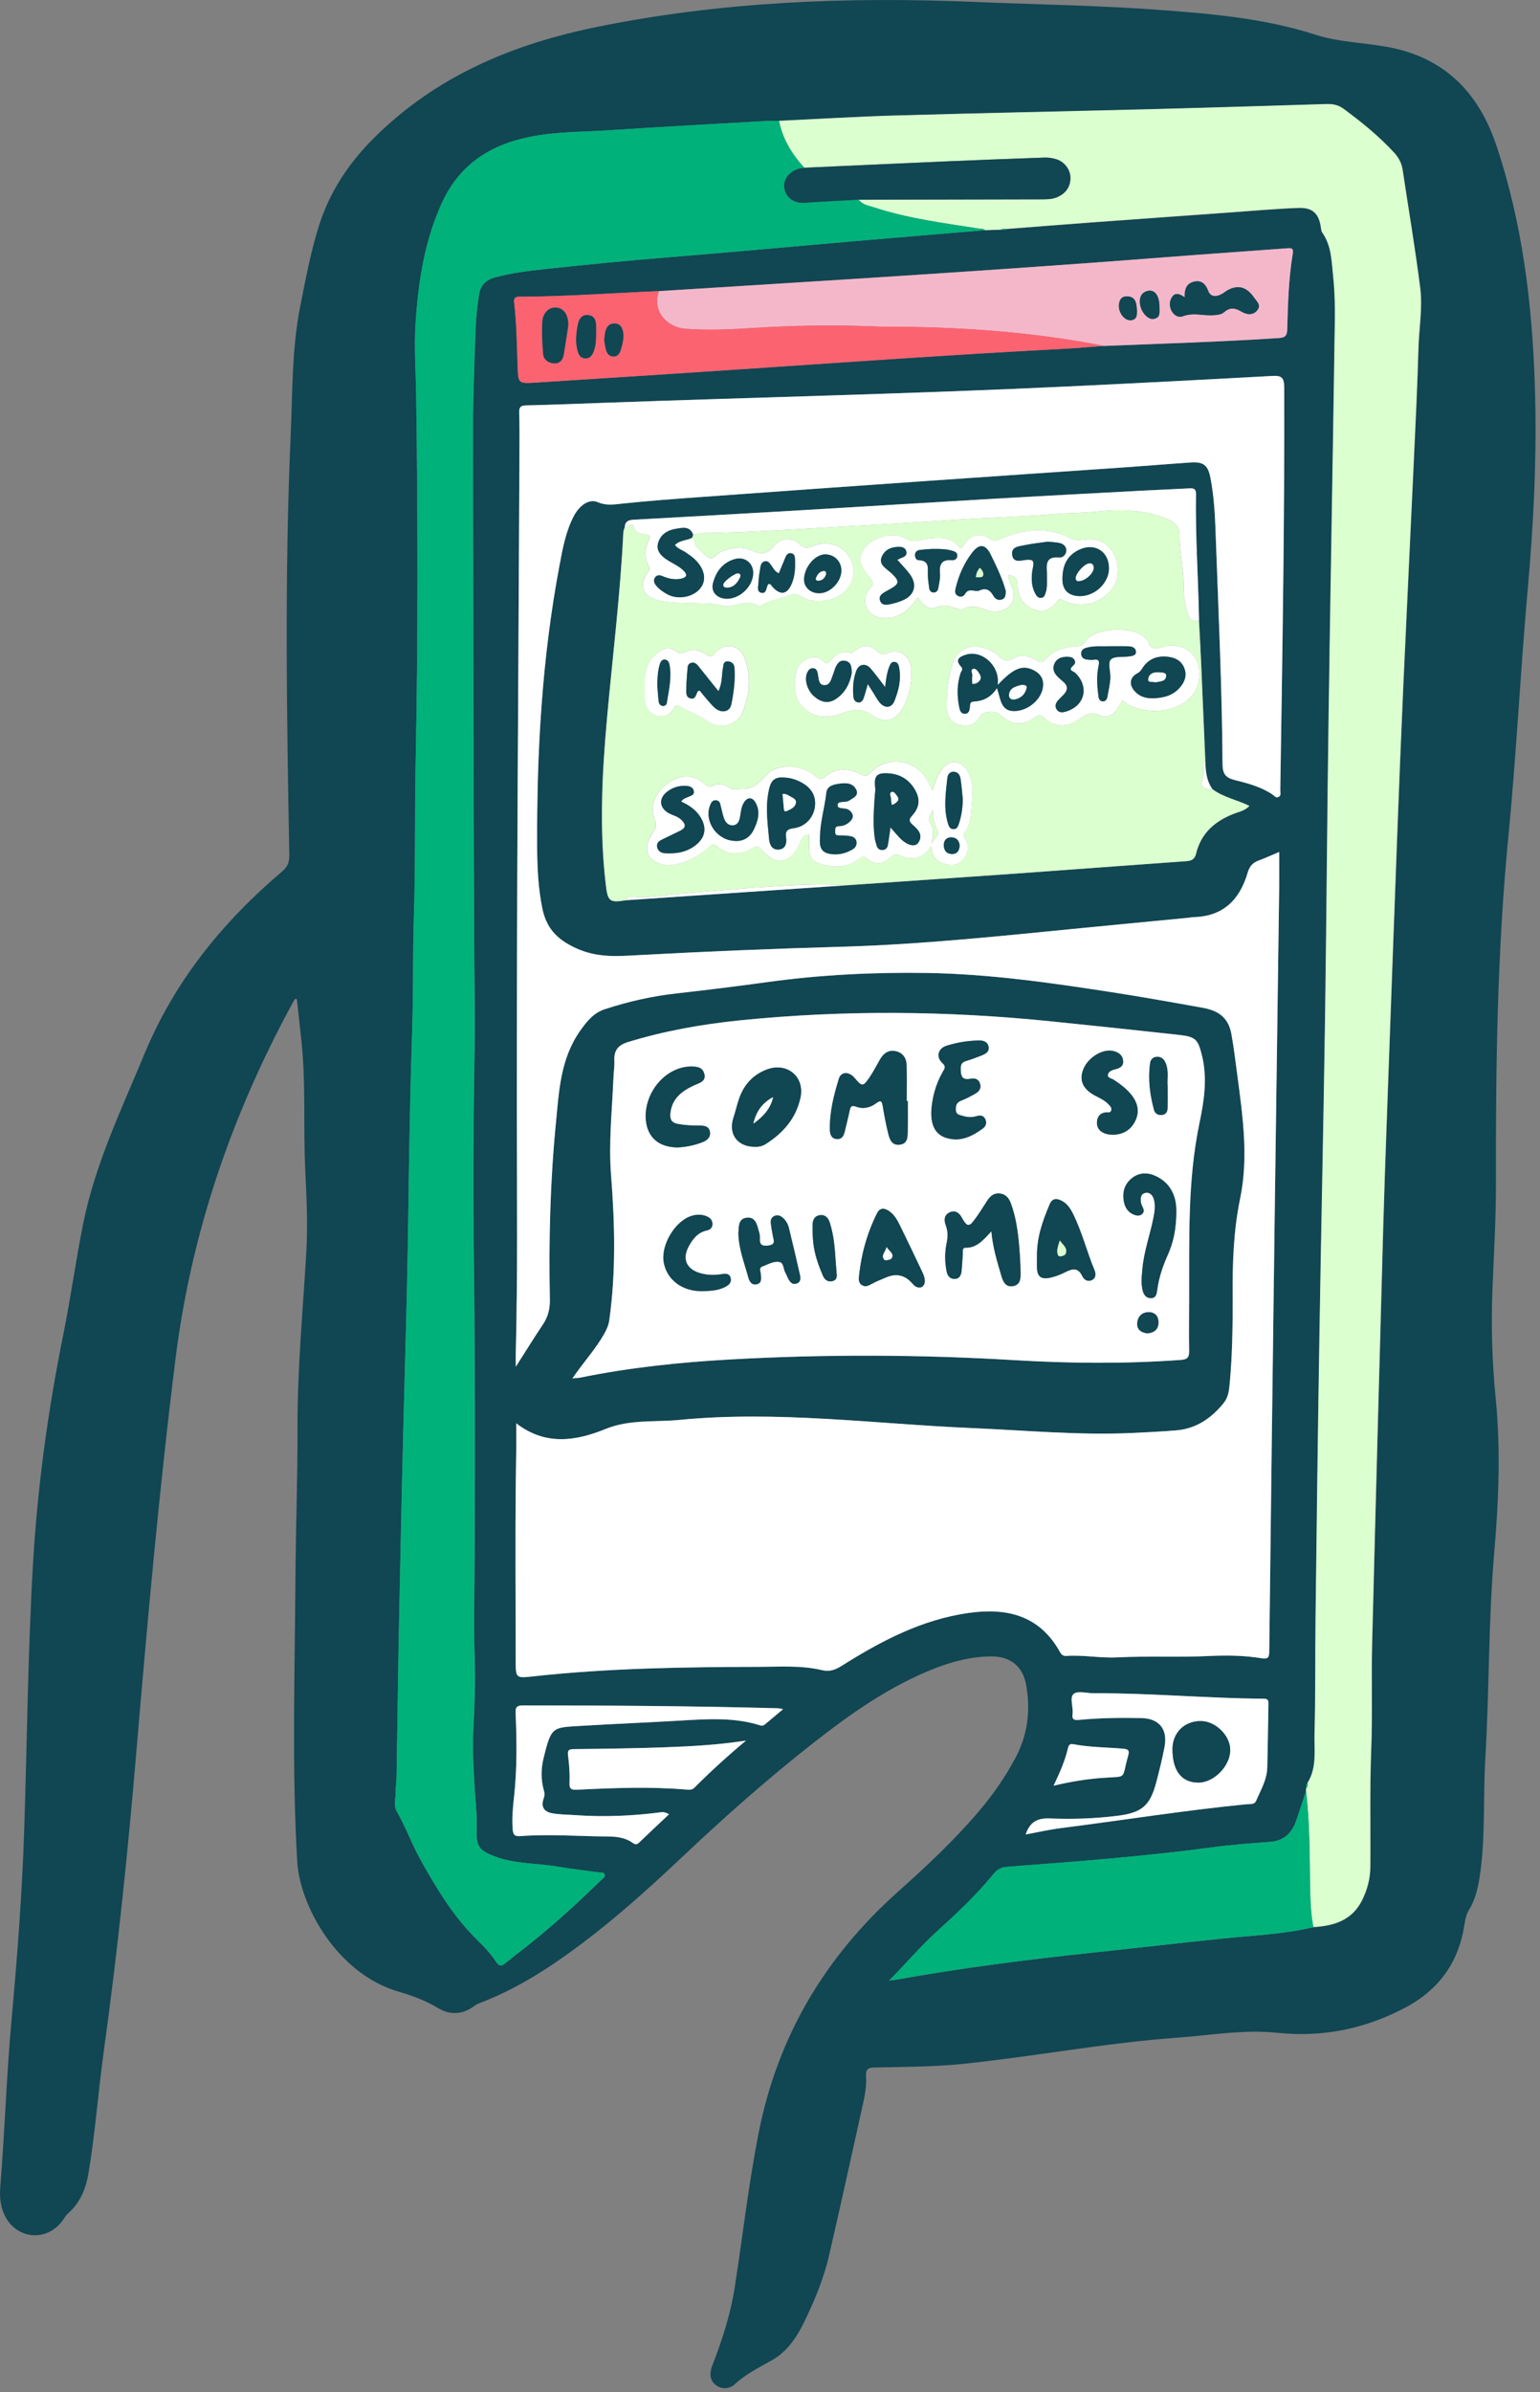 <svg width="248" height="385" viewBox="0 0 248 385" fill="none" xmlns="http://www.w3.org/2000/svg">
<rect x="0" y="0" width="248" height="385" fill="#808080" stroke="none"/>
<g clip-path="url(#clip0_153_272)">
<path d="M47.52 160.76C47.304 161.134 47.078 161.502 46.873 161.881C37.264 179.682 30.791 198.462 28.27 218.655C25.647 239.682 23.752 260.774 21.965 281.882C20.605 297.951 18.953 313.976 16.74 329.948C15.827 336.518 15.352 343.143 14.267 349.692C13.846 352.236 12.95 354.503 10.958 356.246C10.597 356.56 10.364 357.02 10.073 357.41C7.482 360.928 2.575 360.43 0.712 356.479C0.016 355.001 -0.076 353.437 0.054 351.862C0.777 342.899 1.053 333.904 1.873 324.947C2.796 314.815 3.563 304.678 3.897 294.503C4.367 280.312 4.48 266.105 5.301 251.919C6.019 239.482 7.692 227.185 10.159 214.975C11.368 209.005 12.189 202.965 13.387 196.985C15.325 187.345 19.552 178.578 23.277 169.599C28.141 157.87 35.86 148.388 45.42 140.275C46.3 139.528 46.608 138.792 46.586 137.65C46.181 115.14 45.809 92.625 46.808 70.127C47.115 63.161 46.991 56.12 48.357 49.268C49.21 44.96 50.025 40.597 51.348 36.392C53.053 30.947 56.093 26.341 60.141 22.293C70.214 12.221 82.625 7.063 96.315 4.297C116.337 0.243 136.542 -0.541 156.882 0.308C167.112 0.736 177.358 0.871 187.571 1.656C195.771 2.284 203.938 3.036 211.879 5.602C215.474 6.76 219.399 6.857 223.161 7.507C232.392 9.103 238.034 14.678 240.949 23.343C245.159 35.851 246.73 48.791 247.167 61.916C247.54 73.038 246.989 84.112 245.996 95.191C244.824 108.31 244.193 121.478 242.913 134.581C241.094 153.205 240.862 171.861 240.905 190.544C240.916 196.195 240.565 201.84 240.344 207.49C240.112 213.346 240.285 219.186 240.862 225.015C241.683 233.317 241.343 241.609 240.63 249.895C239.68 260.92 239.847 271.999 239.194 283.034C238.816 289.41 239.254 295.818 238.271 302.161C237.98 304.023 237.548 305.825 236.544 307.444C236.15 308.082 235.982 308.786 235.874 309.527C234.962 315.735 231.842 320.233 226.168 323.199C219.685 326.592 212.959 327.934 205.725 327.182C200.273 326.614 194.886 327.588 189.466 327.978C177.968 328.811 166.637 330.987 155.187 332.172C150.453 332.665 145.697 332.665 140.947 332.762C139.883 332.784 139.371 332.941 139.462 334.207C139.587 335.928 139.192 337.633 138.82 339.311C137.087 347.18 135.344 355.045 133.541 362.898C132.655 366.746 131.155 370.377 129.411 373.917C128.234 376.304 126.69 378.512 124.439 379.806C122.318 381.023 120.153 382.052 118.323 383.751C117.486 384.525 116.175 384.639 115.187 383.805C114.242 383.015 114.269 381.873 114.679 380.812C116.277 376.688 117.648 372.526 118.328 368.11C119.624 359.759 120.569 351.353 122.221 343.062C125.292 327.669 132.92 314.918 144.564 304.521C149.141 300.435 153.622 296.251 157.611 291.564C159.878 288.901 161.865 286.049 163.517 282.959C165.493 279.257 165.984 275.327 165.26 271.23C164.737 268.259 162.777 266.608 159.706 266.603C156.537 266.603 153.492 267.377 150.55 268.524C143.344 271.338 137.098 275.739 131.057 280.464C123.748 286.184 116.812 292.327 110.058 298.697C104.844 303.612 99.537 308.429 93.804 312.742C88.622 316.645 83.202 320.157 77.092 322.457C76.822 322.56 76.568 322.728 76.336 322.901C74.468 324.27 72.454 324.357 70.538 323.199C68.535 321.992 66.392 321.202 64.184 320.558C54.311 317.678 48.276 306.773 47.86 299.569C46.991 284.485 47.477 269.401 47.574 254.311C47.628 246.052 47.936 237.799 47.914 229.545C47.893 220.144 48.794 210.791 49.334 201.428C49.593 196.893 49.345 192.395 49.14 187.881C48.837 181.111 49.269 174.313 48.541 167.553C48.298 165.312 48.055 163.071 47.812 160.831C47.709 160.804 47.612 160.782 47.51 160.755L47.52 160.76ZM106.107 46.859C98.62 47.168 91.143 47.742 83.645 47.763C82.911 47.763 82.727 48.017 82.808 48.727C83.197 52.098 83.24 55.492 83.359 58.88C83.456 61.754 83.44 61.765 86.317 61.581C96.676 60.915 107.041 60.26 117.4 59.567C135.338 58.371 153.271 57.083 171.225 56.152C173.422 56.038 175.609 55.838 177.8 55.676C187.193 55.302 196.586 55.021 205.968 54.404C206.988 54.339 207.269 53.987 207.296 53.002C207.404 48.927 207.518 44.851 208.187 40.819C208.349 39.856 207.874 39.915 207.204 39.964C200.808 40.446 194.411 40.873 188.019 41.371C171.328 42.67 154.626 43.796 137.919 44.862C127.316 45.539 116.714 46.188 106.107 46.854V46.859ZM195.269 127.031C194.249 125.629 194.141 124 194.103 122.355C193.876 117.062 193.655 111.769 193.423 106.47C193.326 104.267 193.201 102.064 193.088 99.867C192.964 93.091 192.489 86.326 192.597 79.544C192.608 78.71 192.262 78.559 191.544 78.597C189.196 78.732 186.848 78.813 184.505 78.938C176.391 79.371 168.273 79.793 160.159 80.264C149.26 80.892 138.361 81.574 127.462 82.212C118.955 82.71 110.452 83.186 101.945 83.652C101.135 83.695 100.633 83.982 100.606 84.853C100.531 85.129 100.396 85.4 100.385 85.681C99.899 95.629 98.674 105.512 97.772 115.422C96.957 124.39 96.509 133.32 97.545 142.288C97.869 145.092 98.145 145.335 100.795 144.897C112.849 144.08 124.903 143.268 136.958 142.451C145.848 141.839 154.739 141.238 163.63 140.605C172.764 139.956 181.892 139.257 191.026 138.613C191.874 138.554 192.403 138.3 192.608 137.439C193.45 133.932 195.874 131.983 199.113 130.831C199.814 130.582 200.581 130.392 201.207 129.716C199.188 128.725 197.013 128.341 195.269 127.031ZM125.459 19.446C124.774 19.452 124.088 19.43 123.403 19.473C114.998 19.96 106.587 20.404 98.188 20.962C93.902 21.248 89.605 21.162 85.329 22.028C78.722 23.37 73.847 26.617 71.035 32.944C68.309 39.071 67.337 45.544 66.921 52.115C66.673 56.071 66.975 60.071 67.029 64.049C67.299 83.506 67.332 102.968 66.943 122.431C66.776 130.831 66.916 139.236 66.651 147.636C66.457 153.773 66.576 159.916 66.371 166.059C66.052 175.585 65.89 185.116 65.766 194.647C65.653 203.49 65.426 212.329 65.183 221.167C64.827 234.08 64.552 246.999 64.287 259.913C64.109 268.508 64.017 277.108 63.871 285.708C63.855 286.639 63.726 287.57 63.72 288.501C63.72 289.524 63.359 290.628 63.893 291.548C65.367 294.097 66.344 296.879 67.785 299.45C70.392 304.093 73.113 308.613 76.967 312.353C78.02 313.37 79.035 314.474 79.839 315.687C80.379 316.504 80.714 316.525 81.394 315.979C83.224 314.501 85.103 313.083 86.916 311.584C90.355 308.737 93.632 305.706 96.833 302.589C97.092 302.34 97.562 302.113 97.356 301.647C97.195 301.279 96.752 301.409 96.428 301.366C94.247 301.057 92.055 300.819 89.891 300.446C86.29 299.823 82.555 300.067 79.089 298.562C77.383 297.821 76.773 297.133 76.762 295.266C76.762 294.135 76.822 293.004 76.741 291.883C76.406 287.18 76.001 282.482 76.26 277.757C76.46 274.126 76.568 270.489 76.449 266.857C76.255 261.158 76.438 255.464 76.449 249.771C76.487 234.93 76.53 220.09 76.347 205.249C76.201 193.261 76.206 181.273 76.433 169.279C76.546 163.191 76.39 157.096 76.363 151.002C76.233 124.119 76.249 97.231 76.174 70.349C76.158 64.498 76.39 58.658 76.6 52.818C76.665 51.011 76.876 49.197 77.156 47.406C77.372 46.004 78.16 45.09 79.661 44.673C82.414 43.904 85.227 43.596 88.044 43.287C94.663 42.567 101.286 41.923 107.921 41.393C117.826 40.603 127.716 39.672 137.616 38.822C144.639 38.216 151.662 37.642 158.685 37.052L161.244 36.966C161.525 37.047 161.8 37.074 162.048 36.879C166.54 36.533 171.031 36.17 175.528 35.84C183.101 35.282 190.67 34.747 198.243 34.205C201.86 33.946 205.472 33.615 209.088 33.486C211.458 33.399 212.451 34.422 212.759 36.738C212.792 36.977 212.819 37.247 212.948 37.431C214.481 39.591 214.465 42.199 214.729 44.63C215.091 47.936 214.994 51.303 214.945 54.648C214.643 75.09 214.265 95.537 213.974 115.979C213.742 132.097 213.65 148.22 213.407 164.338C213.153 181.343 212.775 198.343 212.5 215.349C212.257 230.286 212.068 245.23 211.885 260.168C211.809 266.457 211.885 272.751 211.717 279.04C211.647 281.692 212.138 284.485 210.605 286.953C210.303 287.202 210.314 287.537 210.362 287.878C210.352 287.997 210.346 288.116 210.335 288.241C209.812 289.821 209.304 291.402 208.764 292.977C208.068 295.006 206.805 296.294 204.521 296.457C201.396 296.679 198.27 296.922 195.166 297.339C184.246 298.8 173.266 299.628 162.286 300.456C161.325 300.527 160.634 300.835 160.03 301.577C157.212 305.057 153.93 308.088 150.631 311.097C148.073 313.43 145.87 316.092 143.171 318.782C143.867 318.696 144.153 318.669 144.44 318.62C154.847 316.753 165.331 315.416 175.841 314.301C182.799 313.565 189.747 312.758 196.705 312.039C201.655 311.524 206.648 311.351 211.518 310.188C214.805 310.009 217.736 309.111 219.345 305.912C220.187 304.24 220.678 302.443 220.695 300.532C220.748 294.2 220.592 287.867 220.84 281.53C221.062 275.885 220.84 270.224 220.986 264.578C221.537 242.475 222.147 220.371 222.751 198.267C222.913 192.276 223.129 186.285 223.345 180.293C223.901 164.928 224.457 149.557 225.035 134.192C225.332 126.338 225.645 118.48 225.996 110.632C226.535 98.66 227.124 86.688 227.674 74.716C227.96 68.535 228.268 62.349 228.441 56.163C228.533 52.872 229.137 49.571 228.722 46.307C227.917 39.98 226.848 33.68 225.898 27.37C225.742 26.314 225.299 25.432 224.57 24.642C222.103 21.952 219.286 19.674 216.36 17.519C215.512 16.897 214.605 16.745 213.596 16.778C204.198 17.065 194.794 17.357 185.396 17.601C171.733 17.952 158.07 18.218 144.407 18.613C138.097 18.791 131.786 19.181 125.476 19.473L125.459 19.446ZM205.995 137.136C204.786 137.645 203.717 138.132 202.627 138.538C201.72 138.879 201.207 139.485 200.942 140.41C199.674 144.767 197.04 147.495 192.268 147.619C191.976 147.625 191.685 147.695 191.393 147.722C185.784 148.264 180.181 148.799 174.572 149.346C161.552 150.623 148.537 152.03 135.457 152.393C124.58 152.696 113.718 153.151 102.857 153.735C99.489 153.919 96.196 154.212 92.714 152.604C89.54 151.137 87.947 149.243 87.321 146.147C86.679 142.959 86.517 139.712 86.501 136.465C86.42 121.202 87.262 106.01 90.107 90.98C90.62 88.274 91.105 85.557 92.395 83.089C93.319 81.325 94.884 80.242 96.244 80.827C97.648 81.433 98.879 81.206 100.261 81.059C104.401 80.621 108.552 80.312 112.704 80.015C124.574 79.154 136.45 78.31 148.326 77.482C159.274 76.719 170.221 75.983 181.174 75.225C184.694 74.981 188.208 74.684 191.728 74.446C193.849 74.299 194.54 74.9 194.934 76.935C195.604 80.377 195.695 83.874 195.82 87.354C196.246 99.239 196.797 111.125 196.878 123.021C196.888 124.493 197.336 125.18 198.783 125.543C200.905 126.073 203.059 126.631 204.916 127.886C205.234 128.103 205.466 128.514 205.914 128.271C206.357 128.032 206.168 127.567 206.173 127.199C206.508 105.572 206.886 83.95 206.805 62.322C206.8 60.758 206.341 60.444 204.894 60.52C193.741 61.137 182.583 61.711 171.42 62.236C146.896 63.394 122.35 63.935 97.821 64.823C93.464 64.98 89.103 65.153 84.746 65.256C83.829 65.277 83.586 65.548 83.613 66.446C83.683 68.757 83.661 71.068 83.65 73.374C83.489 108.862 83.197 144.35 83.229 179.844C83.24 192.476 83.386 205.103 83.062 217.735C83.046 218.385 83.062 219.04 83.062 219.987C84.644 217.513 86.004 215.305 87.445 213.157C88.277 211.917 88.574 210.629 88.547 209.135C88.352 199.696 88.595 190.263 89.513 180.867C90.02 175.687 90.22 170.427 93.464 165.859C94.582 164.289 95.64 163.012 97.432 162.427C101.168 161.21 104.979 160.344 108.898 159.905C113.816 159.353 118.728 158.747 123.624 158.071C132.088 156.901 140.601 156.479 149.125 156.604C159.187 156.75 169.142 158.173 179.069 159.71C183.96 160.468 188.829 161.34 193.704 162.216C196.068 162.644 197.801 163.678 198.297 166.411C198.702 168.635 198.972 170.876 199.264 173.111C200.133 179.687 201.083 186.279 199.712 192.909C198.637 198.094 198.476 203.344 198.503 208.61C198.529 213.281 198.465 217.952 198.038 222.606C197.936 223.738 197.817 224.885 197.077 225.805C195.096 228.273 192.635 229.967 189.401 230.232C187.01 230.427 184.613 230.546 182.216 230.654C173.628 231.039 165.077 230.221 156.515 229.859C140.828 229.193 125.184 227.012 109.438 228.544C105.47 228.928 101.427 228.419 97.556 229.994C92.73 231.953 87.856 232.738 83.127 229.085C83.181 232.224 83.1 235.157 83.067 238.085C82.965 247.768 83.046 257.451 83.046 267.133C83.046 270.175 83.024 270.132 86.004 269.807C98.004 268.497 110.058 268.318 122.113 268.291C125.535 268.286 128.984 268.015 132.364 268.816C133.562 269.103 134.474 268.8 135.506 268.151C141.843 264.156 148.413 260.687 155.97 259.615C162.135 258.744 167.403 259.983 170.691 265.894C170.923 266.31 171.182 266.565 171.717 266.532C174.464 266.348 177.207 266.9 179.933 266.765C184.834 266.516 189.73 266.781 194.627 266.549C197.471 266.413 200.322 266.446 203.134 266.9C204.3 267.09 204.387 266.711 204.397 265.737C204.673 242.442 204.97 219.143 205.272 195.848C205.504 178.302 205.758 160.755 205.995 143.208C206.022 141.249 205.995 139.29 205.995 137.147V137.136ZM92.185 221.859C92.822 221.795 93.162 221.784 93.491 221.719C101.47 220.095 109.535 219.256 117.664 218.802C132.893 217.952 148.116 218.006 163.339 218.915C172.3 219.451 181.25 219.527 190.205 218.877C191.242 218.802 191.517 218.444 191.501 217.47C191.458 214.672 191.485 211.868 191.501 209.07C191.544 199.593 191.21 190.111 193.169 180.732C193.903 177.203 194.47 173.56 193.574 169.913C192.932 167.288 192.559 166.865 189.865 166.568C183.004 165.815 176.132 165.085 169.266 164.387C152.548 162.687 135.824 162.53 119.1 164.235C113 164.858 106.981 165.929 101.103 167.731C99.629 168.181 98.879 168.998 98.938 170.595C98.976 171.617 98.825 172.651 98.782 173.685C98.566 178.832 98.004 183.957 98.409 189.137C99.019 196.931 99.213 204.741 98.118 212.523C97.999 213.357 97.664 214.05 97.238 214.802C95.85 217.237 93.929 219.278 92.19 221.859H92.185ZM165.163 295.266C167.117 294.909 168.974 294.476 170.858 294.238C180.818 292.977 190.734 291.38 200.732 290.4C201.288 290.346 202.001 290.514 202.292 289.832C203.021 288.122 204.014 286.482 204.073 284.566C204.176 281.129 204.192 277.687 204.268 274.25C204.284 273.633 204.149 273.417 203.458 273.411C194.346 273.363 185.261 272.491 176.149 272.535C175.037 272.535 173.568 272.091 172.91 272.637C172.192 273.233 172.877 274.759 172.726 275.868C172.607 276.756 172.942 276.902 173.79 276.821C177.104 276.502 180.44 276.469 183.771 276.529C186.691 276.583 188.073 278.331 187.533 281.189C187.182 283.067 186.713 284.929 186.227 286.78C185.212 290.682 183.89 291.781 179.836 292.273C176.278 292.701 172.694 292.836 169.126 292.684C167.112 292.598 165.87 293.193 165.163 295.271V295.266ZM126.096 275.1C125.611 275.008 125.476 274.965 125.335 274.959C111.618 274.586 97.902 274.499 84.179 274.499C83.105 274.499 83.003 274.927 83.04 275.798C83.229 280.269 83.272 284.728 82.787 289.199C82.598 290.931 82.425 292.706 82.571 294.481C82.646 295.401 82.97 295.596 83.839 295.531C88.541 295.179 93.243 295.564 97.945 295.596C99.327 295.607 100.693 295.769 101.869 296.608C102.226 296.863 102.506 296.976 102.89 296.608C104.498 295.06 106.129 293.54 107.753 292.008C107.143 291.683 106.809 291.645 106.49 291.689C101.907 292.284 97.313 292.49 92.703 292.159C91.483 292.073 90.247 292.078 89.043 291.878C87.532 291.624 87.078 290.796 87.586 289.372C87.731 288.961 87.71 288.625 87.602 288.241C87.1 286.498 87.111 284.707 87.537 282.986C88.795 277.871 88.962 278.066 93.464 277.795C98.792 277.471 104.131 277.259 109.459 276.946C113.816 276.691 118.166 276.361 122.426 277.709C122.755 277.811 122.992 277.725 123.225 277.525C124.121 276.772 125.017 276.02 126.102 275.111L126.096 275.1ZM120.121 280.155C115.532 280.859 111.376 281.07 107.224 281.227C102.285 281.411 97.335 281.47 92.395 281.524C91.51 281.535 91.37 281.757 91.478 282.601C91.656 284.009 91.775 285.448 91.71 286.861C91.661 287.932 91.937 288.111 92.973 288.062C98.841 287.765 104.714 287.548 110.582 288.041C111.025 288.079 111.446 288.116 111.807 287.748C114.366 285.188 117.033 282.742 120.121 280.16V280.155ZM169.665 287.407C172.44 286.747 174.977 286.341 177.558 286.152C181.682 285.849 180.543 286.525 181.687 282.536C181.903 281.773 181.72 281.53 180.91 281.459C178.238 281.221 175.539 281.248 172.893 280.74C172.343 280.631 172.1 280.804 171.981 281.346C171.528 283.359 170.696 285.232 169.665 287.407Z" fill="#114653"/>
<path d="M205.995 137.136C205.995 139.279 206.017 141.238 205.995 143.198C205.758 160.744 205.504 178.291 205.272 195.837C204.964 219.132 204.667 242.432 204.398 265.726C204.387 266.7 204.3 267.079 203.134 266.89C200.327 266.43 197.472 266.402 194.627 266.538C189.731 266.771 184.829 266.505 179.933 266.754C177.207 266.895 174.465 266.338 171.717 266.522C171.182 266.559 170.923 266.3 170.691 265.883C167.404 259.973 162.135 258.728 155.97 259.605C148.413 260.676 141.843 264.14 135.506 268.14C134.475 268.789 133.562 269.092 132.364 268.806C128.985 268.005 125.535 268.27 122.113 268.281C110.059 268.308 98.004 268.486 86.004 269.796C83.03 270.121 83.046 270.159 83.046 267.122C83.046 257.44 82.96 247.757 83.068 238.075C83.1 235.147 83.181 232.213 83.127 229.074C87.85 232.727 92.73 231.943 97.556 229.983C101.427 228.414 105.47 228.923 109.438 228.533C125.184 227.001 140.828 229.182 156.516 229.848C165.077 230.211 173.633 231.028 182.216 230.644C184.613 230.535 187.01 230.416 189.401 230.221C192.635 229.956 195.091 228.262 197.078 225.794C197.817 224.874 197.936 223.727 198.038 222.596C198.46 217.941 198.53 213.27 198.503 208.599C198.47 203.333 198.638 198.083 199.712 192.898C201.083 186.268 200.133 179.676 199.264 173.1C198.967 170.871 198.702 168.63 198.298 166.4C197.801 163.667 196.068 162.633 193.704 162.206C188.835 161.329 183.96 160.457 179.069 159.7C169.142 158.163 159.188 156.739 149.125 156.593C140.602 156.469 132.089 156.891 123.624 158.06C118.723 158.736 113.81 159.342 108.898 159.894C104.984 160.333 101.173 161.199 97.432 162.417C95.64 163.001 94.582 164.273 93.465 165.848C90.22 170.416 90.015 175.677 89.513 180.856C88.595 190.252 88.358 199.685 88.547 209.124C88.579 210.618 88.277 211.906 87.445 213.146C86.004 215.294 84.644 217.503 83.062 219.976C83.062 219.029 83.046 218.374 83.062 217.725C83.381 205.098 83.24 192.465 83.23 179.833C83.197 144.345 83.489 108.851 83.651 73.363C83.661 71.052 83.683 68.741 83.613 66.436C83.586 65.537 83.823 65.266 84.746 65.245C89.108 65.147 93.465 64.969 97.821 64.812C122.356 63.93 146.896 63.383 171.42 62.225C182.578 61.7 193.736 61.121 204.894 60.509C206.346 60.428 206.8 60.747 206.805 62.311C206.881 83.939 206.508 105.566 206.174 127.188C206.168 127.556 206.357 128.016 205.914 128.26C205.466 128.503 205.234 128.092 204.916 127.876C203.059 126.62 200.905 126.062 198.783 125.532C197.337 125.169 196.889 124.482 196.878 123.01C196.802 111.114 196.252 99.234 195.82 87.343C195.696 83.863 195.604 80.367 194.934 76.924C194.535 74.889 193.844 74.289 191.728 74.435C188.208 74.673 184.694 74.971 181.174 75.214C170.227 75.972 159.274 76.708 148.326 77.471C136.45 78.299 124.58 79.144 112.704 80.004C108.553 80.307 104.396 80.61 100.261 81.049C98.879 81.195 97.648 81.422 96.245 80.816C94.884 80.231 93.319 81.314 92.396 83.078C91.106 85.552 90.614 88.263 90.107 90.969C87.262 105.999 86.42 121.191 86.501 136.454C86.517 139.701 86.679 142.949 87.321 146.137C87.942 149.238 89.54 151.127 92.714 152.593C96.196 154.201 99.489 153.909 102.857 153.725C113.719 153.14 124.585 152.685 135.457 152.382C148.537 152.014 161.552 150.607 174.572 149.335C180.181 148.789 185.785 148.253 191.393 147.711C191.685 147.684 191.976 147.614 192.268 147.609C197.04 147.479 199.674 144.756 200.943 140.4C201.213 139.474 201.72 138.868 202.627 138.527C203.723 138.121 204.786 137.634 205.995 137.125V137.136Z" fill="white"/>
<path d="M161.234 36.96C160.381 36.987 159.528 37.02 158.669 37.047C158.34 36.776 157.935 36.836 157.552 36.776C151.922 35.894 146.259 35.174 140.812 33.394C139.922 33.101 138.912 32.993 138.28 32.143C148.024 32.122 157.773 32.095 167.517 32.078C168.451 32.078 169.396 32.105 170.265 31.721C171.582 31.137 172.37 30.125 172.37 28.636C172.37 27.262 171.377 25.979 170.006 25.6C169.444 25.443 168.845 25.34 168.267 25.356C163.08 25.535 157.892 25.735 152.71 25.957C144.98 26.293 137.255 26.65 129.53 26.996C127.533 24.826 126.037 22.38 125.454 19.441C131.765 19.149 138.07 18.759 144.38 18.58C158.043 18.191 171.706 17.92 185.369 17.568C194.773 17.325 204.171 17.032 213.569 16.745C214.579 16.713 215.491 16.865 216.333 17.487C219.259 19.646 222.077 21.92 224.544 24.61C225.267 25.4 225.71 26.287 225.872 27.337C226.822 33.648 227.891 39.943 228.695 46.275C229.111 49.538 228.506 52.845 228.414 56.131C228.241 62.317 227.934 68.503 227.648 74.684C227.097 86.656 226.509 98.628 225.969 110.6C225.618 118.453 225.305 126.306 225.008 134.159C224.43 149.525 223.874 164.895 223.318 180.261C223.102 186.252 222.892 192.244 222.725 198.235C222.12 220.339 221.51 242.442 220.959 264.546C220.819 270.196 221.035 275.858 220.814 281.497C220.565 287.835 220.722 294.167 220.668 300.5C220.652 302.41 220.16 304.207 219.318 305.88C217.704 309.084 214.778 309.977 211.491 310.155C211.021 307.698 210.989 305.203 210.951 302.719C210.881 297.875 210.886 293.031 210.303 288.214C210.314 288.095 210.319 287.976 210.33 287.851C210.573 287.586 210.595 287.261 210.573 286.926C212.106 284.458 211.61 281.665 211.685 279.013C211.858 272.724 211.777 266.43 211.853 260.14C212.036 245.203 212.225 230.259 212.468 215.322C212.743 198.316 213.121 181.316 213.375 164.311C213.612 148.193 213.71 132.07 213.942 115.952C214.233 95.51 214.611 75.063 214.913 54.62C214.962 51.281 215.059 47.909 214.697 44.602C214.433 42.178 214.454 39.569 212.916 37.404C212.786 37.22 212.759 36.95 212.727 36.711C212.419 34.395 211.426 33.372 209.056 33.459C205.434 33.589 201.823 33.919 198.211 34.178C190.638 34.72 183.064 35.255 175.496 35.813C171.004 36.143 166.513 36.506 162.016 36.852C161.736 36.771 161.466 36.776 161.207 36.939L161.234 36.96Z" fill="#DCFFCF"/>
<path d="M138.286 32.143C138.912 32.993 139.921 33.101 140.817 33.394C146.264 35.18 151.927 35.894 157.557 36.776C157.941 36.836 158.345 36.776 158.675 37.047C151.652 37.637 144.629 38.211 137.606 38.817C127.705 39.666 117.81 40.597 107.91 41.388C101.276 41.918 94.652 42.562 88.034 43.282C85.216 43.585 82.404 43.899 79.65 44.667C78.15 45.084 77.367 45.999 77.146 47.401C76.865 49.192 76.654 51.005 76.59 52.813C76.374 58.653 76.147 64.498 76.163 70.343C76.239 97.226 76.223 124.114 76.352 150.997C76.379 157.091 76.541 163.185 76.422 169.274C76.196 181.262 76.19 193.256 76.336 205.244C76.519 220.084 76.476 234.925 76.439 249.765C76.422 255.459 76.244 261.158 76.439 266.852C76.563 270.483 76.449 274.12 76.25 277.752C75.996 282.477 76.401 287.175 76.73 291.878C76.811 293.004 76.746 294.135 76.752 295.261C76.757 297.128 77.372 297.815 79.078 298.557C82.538 300.061 86.279 299.818 89.88 300.44C92.05 300.814 94.242 301.052 96.417 301.36C96.741 301.404 97.184 301.274 97.346 301.642C97.556 302.107 97.081 302.329 96.822 302.583C93.626 305.701 90.344 308.726 86.906 311.579C85.092 313.078 83.213 314.496 81.383 315.973C80.709 316.52 80.374 316.498 79.829 315.681C79.024 314.469 78.009 313.37 76.957 312.347C73.097 308.607 70.382 304.088 67.774 299.444C66.333 296.874 65.356 294.092 63.882 291.542C63.348 290.622 63.71 289.513 63.71 288.495C63.71 287.564 63.844 286.634 63.861 285.703C64.007 277.103 64.098 268.508 64.276 259.908C64.541 246.989 64.811 234.075 65.172 221.161C65.415 212.323 65.642 203.485 65.755 194.641C65.88 185.11 66.042 175.579 66.36 166.054C66.565 159.911 66.447 153.768 66.641 147.63C66.911 139.23 66.765 130.825 66.932 122.425C67.321 102.963 67.289 83.506 67.019 64.043C66.965 60.065 66.662 56.071 66.911 52.109C67.326 45.539 68.298 39.066 71.024 32.939C73.842 26.607 78.717 23.365 85.319 22.022C89.589 21.157 93.885 21.243 98.177 20.956C106.577 20.399 114.987 19.95 123.392 19.468C124.078 19.43 124.763 19.452 125.449 19.441C126.032 22.38 127.527 24.826 129.524 26.996C129.238 27.045 128.941 27.061 128.661 27.142C127.095 27.575 126.097 28.869 126.28 30.2C126.491 31.716 127.678 32.657 129.406 32.652C129.843 32.652 130.275 32.576 130.712 32.549C133.233 32.409 135.749 32.273 138.27 32.138L138.286 32.143Z" fill="#00B17A"/>
<path d="M92.185 221.86C93.923 219.278 95.845 217.238 97.232 214.802C97.659 214.055 97.994 213.357 98.112 212.523C99.208 204.741 99.014 196.931 98.404 189.137C97.999 183.957 98.56 178.832 98.776 173.685C98.82 172.657 98.976 171.623 98.933 170.595C98.874 168.998 99.624 168.186 101.098 167.732C106.976 165.929 112.995 164.858 119.095 164.235C135.819 162.53 152.548 162.687 169.261 164.387C176.132 165.085 182.999 165.81 189.86 166.568C192.554 166.866 192.921 167.282 193.569 169.913C194.465 173.561 193.903 177.203 193.164 180.732C191.204 190.111 191.539 199.599 191.496 209.07C191.485 211.869 191.453 214.672 191.496 217.47C191.512 218.444 191.231 218.807 190.2 218.877C181.245 219.527 172.294 219.451 163.333 218.915C148.11 218.006 132.893 217.952 117.659 218.802C109.53 219.256 101.465 220.095 93.486 221.719C93.157 221.784 92.822 221.795 92.18 221.86H92.185ZM146.189 177.214C146.129 177.214 146.07 177.214 146.016 177.214C146.016 175.255 146.081 173.29 145.989 171.336C145.94 170.221 145.303 169.377 144.121 169.182C143.004 168.998 142.264 169.593 141.73 170.519C141.163 171.493 140.656 172.505 140.024 173.431C138.987 174.946 138.809 174.924 137.643 173.523C136.747 172.451 135.457 172.456 135.095 173.631C134.269 176.299 133.589 179.016 133.643 181.852C133.659 182.583 133.886 183.27 134.75 183.34C135.619 183.411 135.894 182.756 136.062 182.036C136.315 180.937 136.607 179.85 136.834 178.745C136.952 178.161 137.131 177.842 137.794 178.101C138.998 178.567 140.127 178.313 141.12 177.56C141.919 176.954 142.043 177.344 142.167 178.085C142.399 179.487 142.664 180.889 142.998 182.269C143.241 183.276 143.554 184.418 144.926 184.239C146.243 184.066 146.162 182.902 146.183 181.928C146.216 180.358 146.194 178.789 146.194 177.219L146.189 177.214ZM159.646 198.181C159.895 200.876 160.596 203.079 161.239 205.287C161.52 206.261 161.946 207.268 163.22 206.987C164.402 206.727 164.359 205.634 164.343 204.708C164.316 203.285 164.235 201.861 164.111 200.449C163.906 198.148 163.592 195.864 162.783 193.683C162.48 192.861 161.968 192.217 161.023 192.103C160.067 191.989 159.463 192.514 158.977 193.261C158.389 194.165 157.827 195.091 157.196 195.962C156.24 197.282 155.862 197.813 154.907 196.016C154.518 195.285 153.881 194.733 152.985 195.112C152.003 195.529 151.997 196.422 152.31 197.245C152.677 198.208 152.64 199.112 152.44 200.108C152.132 201.601 152.143 203.139 152.44 204.643C152.575 205.309 152.942 205.85 153.714 205.845C154.529 205.834 154.777 205.228 154.847 204.557C154.945 203.631 154.977 202.7 155.047 201.769C155.074 201.407 154.923 200.817 155.463 200.828C157.293 200.865 158.329 199.604 159.636 198.186L159.646 198.181ZM121.514 184.574C122.091 184.618 122.734 184.493 123.273 184.158C126.113 182.372 128.218 179.969 128.914 176.613C129.6 173.317 126.755 170.957 123.581 172.11C121.265 172.949 119.77 174.611 118.993 176.932C118.669 177.907 118.442 178.913 118.118 179.893C117.26 182.491 118.712 184.553 121.514 184.58V184.574ZM149.973 178.924C149.913 181.273 150.718 182.648 152.429 183.162C154.675 183.838 156.548 182.902 158.286 181.625C158.783 181.257 158.961 180.645 158.615 180.039C158.275 179.449 157.719 179.509 157.185 179.671C156.451 179.898 155.744 179.823 155.02 179.606C154.502 179.454 153.951 179.411 153.919 178.664C153.892 177.972 154.005 177.447 154.761 177.16C155.576 176.846 156.364 176.429 157.125 175.991C157.719 175.644 158.049 175.103 157.806 174.378C157.573 173.69 156.974 173.506 156.386 173.62C155.155 173.847 154.734 173.523 154.702 172.17C154.68 171.255 154.907 170.973 155.652 170.746C156.445 170.508 157.228 170.21 158 169.907C158.653 169.647 159.344 169.323 159.193 168.468C159.042 167.64 158.318 167.455 157.6 167.472C155.83 167.51 154.086 167.791 152.407 168.327C151.052 168.76 150.702 170.135 151.749 171.082C152.424 171.693 152.105 172.023 151.814 172.532C150.648 174.573 150.086 176.786 149.967 178.929L149.973 178.924ZM189.434 194.766C189.412 193.093 188.888 190.69 186.292 189.381C184.948 188.704 183.533 188.639 182.281 189.635C181.045 190.615 180.705 191.968 181.007 193.472C181.212 194.495 181.784 195.264 182.832 195.583C183.226 195.702 183.614 195.68 183.933 195.388C184.284 195.063 184.203 194.695 184.019 194.317C183.911 194.095 183.793 193.873 183.749 193.635C183.631 192.974 183.641 192.227 184.359 192.016C185.142 191.789 185.655 192.374 185.844 193.104C186.092 194.073 185.946 195.053 185.752 196.021C185.207 198.76 184.23 201.407 183.976 204.21C183.868 205.385 183.717 206.559 184.019 207.717C184.187 208.367 184.554 208.924 185.304 208.94C186.168 208.951 186.27 208.259 186.357 207.609C186.616 205.644 187.242 203.799 188.046 201.997C188.937 200.005 189.439 197.916 189.434 194.771V194.766ZM166.999 202.44C166.999 202.879 166.999 203.323 166.999 203.761C166.977 205.45 167.603 206.002 169.25 205.617C170.006 205.439 170.75 205.157 171.441 204.806C172.586 204.232 173.579 203.853 174.308 205.406C174.583 205.996 175.231 206.381 175.917 205.985C176.532 205.634 176.478 204.957 176.251 204.405C175.031 201.466 174.265 198.354 172.861 195.486C172.429 194.598 171.9 193.748 170.999 193.277C170.238 192.882 169.498 192.796 169.066 193.797C167.879 196.557 166.907 199.361 167.01 202.435L166.999 202.44ZM138.334 205.423C138.27 205.975 138.291 206.527 138.831 206.851C139.36 207.171 139.824 206.943 140.332 206.667C141.098 206.245 141.919 205.926 142.728 205.585C144.348 204.903 145.733 205.217 146.885 206.527C147.047 206.711 147.214 206.9 147.414 207.025C148.181 207.495 148.92 207.106 148.926 206.196C148.926 205.774 148.796 205.32 148.612 204.93C147.382 202.316 146.135 199.707 144.861 197.115C144.45 196.281 143.965 195.464 143.171 194.928C142.432 194.43 141.714 194.322 141.228 195.302C139.641 198.495 138.696 201.877 138.334 205.423ZM109.141 184.683C110.388 184.618 111.775 184.363 113.109 183.844C113.826 183.562 114.442 183.102 114.329 182.22C114.21 181.257 113.416 181.165 112.66 181.165C111.484 181.165 110.323 181.116 109.162 180.905C108.212 180.732 107.856 180.212 107.942 179.265C108.158 176.83 109.783 175.601 111.775 174.681C112.601 174.297 113.735 174.091 113.416 172.83C113.109 171.623 111.964 171.645 110.998 171.666C110.334 171.682 109.637 171.861 109.011 172.105C105.837 173.339 103.672 176.938 104.013 180.326C104.288 183.07 106.091 184.656 109.141 184.683ZM179.182 182.637C180.78 182.61 182.017 181.955 182.772 180.515C183.533 179.049 183.28 177.658 182.324 176.38C181.525 175.309 180.462 174.524 179.355 173.793C179.01 173.566 178.351 173.517 178.405 173.019C178.465 172.44 179.096 172.224 179.604 172.099C180.343 171.915 180.931 171.618 180.872 170.762C180.807 169.859 180.181 169.398 179.366 169.182C177.633 168.722 175.231 170.162 174.459 172.11C173.746 173.896 174.405 175.336 176.429 176.38C177.169 176.765 177.925 177.106 178.508 177.728C178.772 178.009 179.107 178.285 178.956 178.735C178.805 179.189 178.4 179 178.087 179.038C177.077 179.162 176.656 179.823 176.656 180.759C176.656 181.895 177.687 182.637 179.182 182.631V182.637ZM118.901 198.56C118.971 201.055 119.878 203.306 120.509 205.617C120.682 206.251 121.038 206.868 121.843 206.7C122.701 206.516 122.55 205.785 122.523 205.147C122.507 204.686 122.145 204.048 122.75 203.837C123.657 203.512 124.585 202.911 125.541 203.117C126.232 203.268 126.14 204.259 126.474 204.838C126.669 205.174 126.788 205.558 126.982 205.893C127.263 206.386 127.64 206.808 128.272 206.586C128.92 206.364 128.947 205.785 128.823 205.239C128.245 202.706 127.657 200.178 127.041 197.661C126.89 197.039 126.582 196.465 126.091 196.032C125.708 195.697 125.271 195.486 124.747 195.691C124.196 195.913 124.072 196.384 124.132 196.898C124.207 197.58 124.331 198.257 124.456 198.928C124.585 199.626 124.979 200.319 123.711 200.47C122.642 200.595 122.291 200.303 122.356 199.28C122.377 198.944 122.312 198.587 122.221 198.262C121.908 197.185 121.697 195.805 120.213 196C118.804 196.184 119.009 197.559 118.895 198.554L118.901 198.56ZM113.141 207.815C114.318 207.777 115.5 207.734 116.59 207.225C117.238 206.922 117.87 206.505 117.648 205.677C117.427 204.843 116.661 205 116.045 205.098C114.912 205.271 113.794 205.228 112.698 204.903C110.49 204.248 109.81 202.587 110.911 200.579C111.565 199.388 112.369 198.36 113.794 198.046C114.318 197.932 114.701 197.64 114.723 197.061C114.744 196.449 114.393 196.043 113.87 195.805C113.028 195.415 112.158 195.437 111.289 195.724C108.66 196.59 106.393 200.427 106.884 203.182C107.392 206.018 109.902 207.88 113.136 207.815H113.141ZM134.734 205.054C134.669 204.178 134.593 203.296 134.534 202.419C134.41 200.508 134.215 198.603 133.622 196.768C133.373 196 132.877 195.459 131.997 195.588C131.176 195.708 130.879 196.357 130.863 197.093C130.847 198.073 130.863 199.058 130.971 200.026C131.171 201.894 131.797 203.653 132.542 205.363C132.817 205.996 133.33 206.381 134.075 206.191C134.653 206.045 134.804 205.596 134.739 205.054H134.734ZM188.03 174.838C187.906 173.864 188.257 172.467 187.722 171.141C187.463 170.503 187.042 170.059 186.292 170.097C185.65 170.129 185.288 170.546 185.207 171.114C184.845 173.674 185.174 176.196 185.844 178.67C185.995 179.233 186.508 179.525 187.112 179.454C187.766 179.379 188.009 178.908 188.019 178.312C188.041 177.284 188.025 176.25 188.025 174.838H188.03ZM184.775 214.607C185.849 214.504 186.54 213.99 186.556 212.87C186.567 211.825 185.979 211.187 184.942 211.203C183.879 211.219 183.21 211.928 183.139 212.956C183.064 214.023 183.798 214.493 184.775 214.613V214.607Z" fill="white"/>
<path d="M100.79 144.897C98.139 145.336 97.864 145.092 97.54 142.288C96.498 133.32 96.952 124.39 97.767 115.422C98.668 105.512 99.894 95.629 100.38 85.682C100.396 85.406 100.525 85.129 100.601 84.853C101.103 84.832 101.837 84.004 102.037 84.767C102.323 85.844 103.09 85.876 103.791 85.979C104.563 86.093 104.855 86.207 104.45 87.029C103.786 88.377 103.721 89.757 104.499 91.105C104.682 91.424 104.693 91.641 104.418 91.998C102.69 94.249 103.527 96.111 106.285 96.685C108.126 97.069 110.026 97.004 111.829 97.08C113.4 97.145 114.955 97.053 116.493 97.518C116.806 97.61 117.179 97.572 117.514 97.524C119.02 97.296 120.51 96.555 122.032 97.496C122.156 97.578 122.448 97.513 122.593 97.421C123.867 96.582 125.4 96.474 126.755 95.916C127.624 95.553 128.213 95.526 129.028 96.035C130.982 97.264 134.426 96.804 136.008 95.229C137.595 93.648 137.876 91.413 136.72 89.589C135.506 87.673 133.228 86.932 130.923 87.874C129.994 88.252 129.427 88.285 128.645 87.516C127.522 86.407 125.546 86.575 124.596 87.884C123.549 89.329 122.377 89.21 121.033 88.61C119.338 87.857 117.703 88.16 116.067 88.815C115.37 89.091 114.901 90.141 114.07 89.73C113.357 89.373 112.871 88.588 112.223 88.074C111.705 87.662 112.002 86.905 111.468 86.537C111.516 86.374 111.565 86.217 111.613 86.055C112.137 85.963 112.666 85.795 113.19 85.79C119.781 85.719 126.356 85.287 132.936 84.908C139.463 84.534 145.989 84.199 152.51 83.733C158.351 83.316 164.213 83.197 170.049 82.721C172.284 82.537 174.529 82.564 176.764 82.331C180.473 81.942 184.176 82.034 187.744 83.43C189.061 83.944 189.974 84.729 189.963 86.18C189.936 89.032 190.665 91.814 190.627 94.666C190.605 96.041 190.848 97.394 191.231 98.714C191.501 99.634 192.047 100.159 193.083 99.867C193.196 102.07 193.32 104.273 193.418 106.47C193.65 111.763 193.871 117.056 194.098 122.355C193.601 123.237 193.947 124.233 193.693 125.175C193.294 126.679 193.617 126.972 195.264 127.026C197.007 128.336 199.183 128.72 201.202 129.71C200.57 130.387 199.809 130.576 199.107 130.825C195.868 131.978 193.445 133.926 192.603 137.434C192.397 138.294 191.874 138.549 191.021 138.608C181.887 139.252 172.759 139.95 163.625 140.6C154.734 141.233 145.843 141.828 136.958 142.44C136.629 142.445 136.289 142.483 135.954 142.456C131.797 142.18 127.646 142.467 123.5 142.732C118.836 143.03 114.178 143.506 109.519 143.858C106.863 144.058 104.223 144.659 101.53 144.259C101.146 144.199 100.974 144.605 100.785 144.892L100.79 144.897ZM162.389 92.539C163.301 92.69 163.852 93.053 163.879 94.152C163.922 95.943 164.71 97.388 166.454 98.081C168.057 98.714 169.304 98.065 170.27 96.766C170.756 96.111 171.139 96.674 171.528 96.825C174.308 97.913 177.191 97.161 179.058 94.844C180.235 93.383 180.37 90.899 179.372 89.145C178.297 87.267 176.84 86.596 174.6 86.878C173.838 86.975 173.088 87.029 172.322 86.629C168.543 84.675 164.748 85.2 161.028 86.796C160.359 87.083 159.992 87.175 159.36 86.726C157.908 85.698 156.316 86.077 155.317 87.543C155.139 87.803 155.117 88.225 154.642 88.258C153.741 86.997 152.483 86.564 150.955 86.596C150.016 86.618 149.093 86.737 148.208 86.97C147.29 87.213 146.572 87.127 145.73 86.629C143.895 85.541 140.629 86.396 139.241 88.187C138.119 89.638 138.367 91.132 140.154 93.107C140.639 93.643 140.747 94.022 140.213 94.59C139.204 95.673 139.004 96.907 139.792 98.211C140.418 99.25 141.967 99.667 143.447 99.423C145.46 99.093 146.658 97.718 147.819 96.149C148.564 97.34 149.584 98.287 150.864 97.74C152.04 97.237 152.92 97.637 153.93 97.897C154.302 97.995 154.804 98.227 155.053 98.076C156.57 97.15 157.93 97.908 159.344 98.33C159.706 98.438 160.122 98.438 160.505 98.411C162.724 98.243 163.765 96.549 162.95 94.487C162.702 93.854 162.356 93.243 162.405 92.528L162.389 92.544V92.539ZM130.307 134.343C130.307 135.004 130.307 135.631 130.307 136.259C130.307 138.175 130.75 138.727 132.666 139.187C134.712 139.68 136.656 139.55 138.372 138.191C138.809 137.845 139.079 137.775 139.603 138.17C141.001 139.236 142.086 139.149 143.398 137.942C143.857 137.52 144.218 137.358 144.807 137.634C146.82 138.586 148.564 138.267 149.984 136.162C149.995 137.867 150.847 138.716 152.127 139.041C153.179 139.306 154.308 139.29 155.096 138.31C155.943 137.26 156.175 136.118 155.371 134.928C155.166 134.619 154.999 134.354 155.29 134.013C156.202 132.931 156.31 131.551 156.408 130.268C156.564 128.238 156.893 126.144 155.857 124.201C154.831 122.279 152.861 122.128 151.619 123.887C150.939 124.85 150.54 125.96 150.167 127.248C149.854 126.625 149.644 126.187 149.417 125.754C147.538 122.182 142.847 121.511 140.1 124.439C139.608 124.964 139.236 124.964 138.588 124.617C136.683 123.605 134.696 123.524 132.958 124.942C132.164 125.592 131.824 125.418 131.176 124.828C129.211 123.059 125.265 122.853 123.57 124.58C122.383 125.786 121.465 127.031 119.484 126.977C118.761 126.956 118.113 127.313 117.368 126.766C116.655 126.246 115.77 126.003 114.874 126.452C114.323 126.728 113.935 126.615 113.454 126.187C111.684 124.607 109.665 124.596 107.565 126.052C105.524 127.464 104.563 129.77 105.4 131.756C105.805 132.709 105.659 133.288 105.092 134.1C103.856 135.875 103.889 137.45 105.049 138.337C105.961 139.036 107.003 139.393 108.196 139.22C110.453 138.9 112.364 137.877 114.064 136.405C114.501 136.026 114.852 135.669 115.435 136.173C117.244 137.731 119.165 137.672 121.136 136.514C121.703 136.183 122.059 136.097 122.593 136.73C124.92 139.479 127.457 139.003 128.817 135.599C129.098 134.901 129.411 134.392 130.302 134.338L130.307 134.343ZM180.764 112.71C183.555 115.254 190.422 115.141 192.532 111.092C193.45 109.328 193.412 107.125 192.225 105.534C191.161 104.11 189.18 103.542 187.221 104.121C186.233 104.413 185.299 104.679 184.889 103.282C184.786 102.947 184.413 102.66 184.117 102.416C182.092 100.76 176.16 101.025 174.761 103.309C174.411 103.883 173.93 103.975 173.293 104.024C171.469 104.159 169.714 104.603 168.456 106.07C167.911 106.708 167.479 106.654 166.842 106.264C165.757 105.599 164.494 105.182 163.377 105.886C162.173 106.638 161.423 106.297 160.613 105.398C160.359 105.117 159.981 104.933 159.636 104.754C156.888 103.336 154.324 104.078 153.46 106.687C152.721 108.922 152.483 111.282 152.456 113.625C152.44 115 152.991 116.31 154.524 116.667C155.906 116.992 157.126 116.694 157.871 115.249C158.27 114.48 160.3 114.329 160.904 114.919C162.761 116.726 164.71 116.927 166.805 115.384C167.42 114.935 167.668 115.113 168.127 115.53C169.682 116.943 171.582 117.165 173.385 116.028C174.583 115.276 175.398 114.334 177.196 115.151C178.918 115.942 179.922 114.188 180.764 112.71ZM103.856 110.416C103.856 111.238 103.867 111.725 103.856 112.218C103.818 113.598 104.418 114.691 105.659 115.146C106.804 115.568 107.872 115.168 108.547 114.015C108.742 113.685 109.001 113.365 109.497 113.679C110.863 114.556 112.423 114.989 113.783 115.974C115.921 117.527 118.744 116.802 119.624 114.556C120.709 111.78 121.033 108.841 119.954 105.956C119.095 103.672 116.617 103.309 115.084 105.209C114.68 105.707 114.453 105.794 113.918 105.426C112.763 104.635 111.505 104.338 110.188 105.03C109.648 105.317 109.287 105.085 108.866 104.787C107.829 104.062 106.906 104.294 105.929 105.052C104.013 106.535 103.791 108.565 103.872 110.41L103.856 110.416ZM127.997 109.82C127.97 111.503 128.267 112.748 129.265 113.771C130.874 115.422 133.163 115.779 135.652 114.805C137.33 114.15 138.95 113.971 140.58 115.178C142.27 116.434 144.181 116.012 145.244 114.199C146.378 112.261 146.869 110.075 146.756 107.85C146.637 105.518 144.909 104.294 142.982 105.101C142.205 105.426 141.805 105.328 141.222 104.776C140.105 103.721 139.079 103.737 137.795 104.662C137.525 104.857 137.32 105.214 136.926 105.095C135.527 104.673 134.572 105.393 133.741 106.356C133.341 106.822 133.055 106.914 132.575 106.427C131.781 105.626 130.82 105.647 129.859 106.107C128.143 106.93 128.175 108.581 128.002 109.82H127.997Z" fill="#DCFFCF"/>
<path d="M106.107 46.859C116.709 46.194 127.311 45.544 137.919 44.868C154.626 43.801 171.328 42.676 188.019 41.377C194.411 40.879 200.813 40.446 207.205 39.969C207.874 39.921 208.349 39.861 208.187 40.825C207.518 44.857 207.404 48.932 207.296 53.008C207.269 53.993 206.989 54.344 205.968 54.41C196.586 55.026 187.188 55.303 177.795 55.681C165.995 53.349 154.065 52.58 142.064 52.58C141.476 52.58 140.893 52.548 140.305 52.526C133.946 52.282 127.603 52.391 121.249 52.797C117.648 53.029 114.026 53.192 110.42 52.926C107.349 52.699 104.968 50.026 106.112 46.87L106.107 46.859ZM190.794 47.861C189.947 47.276 189.094 46.919 188.554 48.164C187.949 49.56 189.142 51.406 190.492 50.902C192.225 50.253 193.817 50.87 195.458 50.734C196.057 50.686 196.7 50.632 197.121 50.258C198.082 49.414 198.908 49.555 199.933 50.166C200.727 50.637 201.763 50.827 202.47 49.934C203.124 49.105 202.384 48.526 201.941 47.888C200.621 45.99 199.024 45.717 197.153 47.07C196.009 47.898 194.945 47.855 194.573 46.849C194.152 45.706 193.488 45.062 192.284 45.339C190.994 45.636 190.724 46.675 190.789 47.866L190.794 47.861ZM186.718 49.387C186.718 47.568 185.919 46.508 184.743 46.849C183.717 47.146 183.469 47.985 183.587 48.943C183.749 50.247 184.856 51.471 185.752 51.341C186.972 51.162 186.697 50.193 186.718 49.392V49.387ZM183.096 50.139C183.031 48.905 182.972 47.736 181.488 47.704C180.516 47.682 180.176 48.407 180.181 49.284C180.192 50.442 181.12 51.579 182.022 51.552C183.064 51.519 183.091 50.772 183.091 50.139H183.096Z" fill="#F4B7CA"/>
<path d="M210.325 288.236C210.908 293.052 210.902 297.896 210.973 302.74C211.01 305.225 211.043 307.72 211.512 310.177C206.643 311.34 201.65 311.514 196.7 312.028C189.741 312.753 182.794 313.554 175.836 314.29C165.325 315.405 154.842 316.742 144.434 318.609C144.154 318.658 143.862 318.685 143.166 318.772C145.865 316.076 148.067 313.419 150.626 311.086C153.924 308.082 157.206 305.051 160.024 301.566C160.629 300.819 161.315 300.516 162.281 300.446C173.261 299.618 184.241 298.789 195.161 297.328C198.265 296.911 201.391 296.673 204.516 296.446C206.8 296.284 208.063 294.995 208.759 292.966C209.299 291.391 209.807 289.81 210.33 288.23L210.325 288.236Z" fill="#00B17A"/>
<path d="M106.107 46.859C104.963 50.015 107.343 52.688 110.415 52.916C114.021 53.181 117.648 53.019 121.244 52.786C127.597 52.38 133.946 52.272 140.299 52.515C140.888 52.537 141.471 52.569 142.059 52.569C154.059 52.569 165.989 53.338 177.79 55.67C175.598 55.833 173.406 56.033 171.215 56.147C153.26 57.083 135.328 58.366 117.389 59.562C107.03 60.255 96.666 60.91 86.306 61.575C83.435 61.759 83.451 61.748 83.348 58.875C83.235 55.486 83.186 52.093 82.798 48.721C82.717 48.012 82.9 47.763 83.634 47.758C91.132 47.736 98.609 47.162 106.096 46.854L106.107 46.859ZM91.51 52.434C91.575 50.718 90.825 49.609 89.594 49.506C88.428 49.408 87.419 50.302 87.327 51.86C87.23 53.554 87.327 55.27 87.467 56.964C87.548 57.895 88.277 58.409 89.189 58.48C90.123 58.55 90.63 57.965 90.782 57.099C91.052 55.514 91.278 53.922 91.51 52.434ZM95.996 53.673C95.996 53.332 95.996 52.991 95.996 52.645C95.996 51.698 95.834 50.805 94.69 50.708C93.562 50.61 93.195 51.481 93.022 52.385C92.774 53.684 92.644 54.994 92.973 56.309C93.146 57.018 93.421 57.657 94.253 57.678C95.068 57.706 95.419 57.105 95.662 56.417C95.975 55.524 95.98 54.593 95.996 53.668V53.673ZM97.292 54.723C97.373 55.2 97.432 55.736 97.567 56.25C97.724 56.845 98.053 57.354 98.749 57.381C99.462 57.408 99.797 56.894 99.964 56.304C100.228 55.362 100.52 54.41 100.331 53.414C100.196 52.694 99.878 52.115 99.025 52.066C98.199 52.023 97.745 52.499 97.524 53.208C97.378 53.668 97.373 54.171 97.292 54.723Z" fill="#FC6371"/>
<path d="M193.088 99.867C192.052 100.159 191.501 99.634 191.237 98.714C190.853 97.394 190.61 96.041 190.632 94.666C190.67 91.814 189.941 89.032 189.968 86.18C189.984 84.729 189.067 83.944 187.749 83.43C184.181 82.034 180.478 81.942 176.769 82.331C174.529 82.564 172.289 82.537 170.054 82.721C164.219 83.197 158.356 83.316 152.515 83.733C145.994 84.199 139.468 84.534 132.942 84.908C126.361 85.286 119.786 85.714 113.195 85.79C112.666 85.795 112.142 85.963 111.619 86.055C111.09 84.642 109.918 84.951 108.893 85.113C107.516 85.33 106.366 86.006 105.978 87.446C105.686 88.534 106.301 89.308 107.16 89.925C108.11 90.607 109.243 91.013 110.091 91.852C110.771 92.517 110.582 92.966 109.708 93.145C108.671 93.362 107.667 93.161 106.706 92.745C106.269 92.555 105.821 92.506 105.513 92.929C105.168 93.394 105.346 93.865 105.686 94.271C106.199 94.877 106.847 95.326 107.538 95.689C109.335 96.631 111.905 96.046 112.936 94.482C113.843 93.107 113.368 91.326 111.673 89.833C111.311 89.513 110.884 89.259 110.496 88.967C109.918 88.539 109.162 88.371 108.687 87.727C109.47 86.915 110.598 87.013 111.478 86.542C112.013 86.91 111.716 87.662 112.234 88.079C112.882 88.599 113.368 89.383 114.08 89.735C114.912 90.152 115.381 89.102 116.078 88.821C117.713 88.166 119.349 87.863 121.044 88.615C122.388 89.216 123.559 89.335 124.607 87.89C125.557 86.58 127.533 86.418 128.655 87.522C129.438 88.29 130.005 88.258 130.933 87.879C133.238 86.943 135.516 87.679 136.731 89.595C137.886 91.418 137.606 93.654 136.018 95.234C134.437 96.809 130.993 97.269 129.039 96.041C128.223 95.526 127.635 95.559 126.766 95.921C125.411 96.484 123.878 96.593 122.604 97.426C122.458 97.524 122.167 97.583 122.043 97.502C120.52 96.56 119.03 97.302 117.524 97.529C117.19 97.578 116.817 97.616 116.504 97.524C114.96 97.058 113.411 97.15 111.84 97.085C110.037 97.009 108.137 97.069 106.296 96.69C103.538 96.116 102.701 94.255 104.428 92.003C104.704 91.646 104.693 91.429 104.509 91.11C103.726 89.762 103.797 88.377 104.461 87.035C104.865 86.207 104.574 86.093 103.802 85.985C103.1 85.882 102.328 85.849 102.048 84.772C101.848 84.009 101.114 84.837 100.612 84.859C100.644 83.987 101.141 83.701 101.95 83.657C110.458 83.186 118.966 82.716 127.468 82.218C138.367 81.579 149.266 80.897 160.165 80.269C168.278 79.798 176.397 79.382 184.511 78.943C186.859 78.819 189.207 78.738 191.55 78.602C192.273 78.559 192.619 78.71 192.602 79.549C192.494 86.331 192.975 93.096 193.094 99.873L193.088 99.867ZM121.292 92.241C121.314 90.612 119.921 89.53 118.307 89.995C116.38 90.553 115.316 92.003 114.825 93.843C114.463 95.191 115.365 96.23 116.79 96.355C118.987 96.544 121.265 94.466 121.292 92.241ZM135.495 91.857C135.516 90.396 134.399 89.254 132.931 89.227C131.257 89.2 129.476 91.316 129.492 93.313C129.503 94.558 130.55 95.489 131.943 95.483C133.703 95.472 135.473 93.67 135.495 91.857ZM123.738 93.995C124.099 93.908 124.207 94.238 124.396 94.444C125.703 95.889 126.798 95.683 127.533 93.865C128.024 92.653 128.078 91.397 128.029 90.114C128.013 89.66 127.997 89.183 127.457 89.059C126.831 88.913 126.615 89.4 126.42 89.865C126.086 90.661 125.762 91.456 125.422 92.279C124.742 91.992 124.52 91.424 124.18 90.969C123.91 90.607 123.657 90.217 123.133 90.358C122.631 90.493 122.507 90.948 122.437 91.386C122.312 92.16 122.172 92.934 122.151 93.713C122.134 94.303 121.81 95.213 122.572 95.397C123.532 95.629 123.333 94.477 123.738 93.995Z" fill="white"/>
<path d="M165.163 295.266C165.871 293.193 167.112 292.592 169.126 292.679C172.694 292.831 176.273 292.701 179.836 292.268C183.89 291.775 185.212 290.676 186.227 286.774C186.708 284.923 187.177 283.061 187.534 281.183C188.073 278.326 186.691 276.577 183.771 276.523C180.446 276.464 177.11 276.496 173.79 276.816C172.942 276.897 172.608 276.751 172.726 275.863C172.877 274.754 172.192 273.227 172.91 272.632C173.568 272.085 175.037 272.535 176.149 272.529C185.261 272.486 194.346 273.352 203.458 273.406C204.149 273.406 204.279 273.628 204.268 274.245C204.192 277.682 204.176 281.124 204.074 284.561C204.014 286.477 203.021 288.122 202.292 289.827C202.001 290.509 201.288 290.341 200.732 290.395C190.735 291.375 180.818 292.971 170.859 294.232C168.975 294.47 167.118 294.903 165.163 295.261V295.266ZM193.391 277.01C190.751 276.989 188.824 278.883 188.818 281.503C188.808 285.004 190.281 286.909 192.997 286.909C195.464 286.909 198.071 284.274 198.114 281.735C198.157 279.392 195.793 277.027 193.391 277.01Z" fill="white"/>
<path d="M126.097 275.1C125.012 276.015 124.115 276.762 123.219 277.514C122.982 277.714 122.75 277.801 122.42 277.698C118.161 276.356 113.81 276.68 109.454 276.935C104.126 277.249 98.787 277.46 93.459 277.784C88.957 278.06 88.79 277.86 87.532 282.975C87.111 284.696 87.095 286.487 87.597 288.23C87.705 288.609 87.726 288.945 87.581 289.361C87.073 290.785 87.526 291.618 89.038 291.867C90.242 292.067 91.478 292.062 92.698 292.149C97.308 292.473 101.902 292.273 106.485 291.678C106.809 291.634 107.138 291.672 107.748 291.997C106.123 293.529 104.493 295.05 102.884 296.598C102.501 296.966 102.22 296.846 101.864 296.598C100.687 295.759 99.327 295.596 97.94 295.585C93.238 295.553 88.536 295.169 83.834 295.52C82.965 295.585 82.636 295.391 82.566 294.47C82.42 292.695 82.593 290.92 82.781 289.188C83.273 284.718 83.224 280.258 83.035 275.787C82.997 274.916 83.1 274.488 84.174 274.488C97.896 274.488 111.613 274.575 125.33 274.948C125.47 274.948 125.605 274.997 126.091 275.089L126.097 275.1Z" fill="white"/>
<path d="M120.126 280.155C117.039 282.737 114.372 285.183 111.813 287.743C111.446 288.106 111.03 288.068 110.588 288.035C104.72 287.543 98.847 287.765 92.979 288.057C91.942 288.111 91.667 287.927 91.716 286.855C91.78 285.443 91.662 284.003 91.483 282.596C91.376 281.757 91.516 281.53 92.401 281.519C97.346 281.465 102.291 281.405 107.23 281.221C111.387 281.07 115.543 280.853 120.126 280.15V280.155Z" fill="white"/>
<path d="M169.671 287.408C170.697 285.232 171.533 283.359 171.987 281.346C172.111 280.805 172.348 280.631 172.899 280.74C175.544 281.248 178.243 281.221 180.915 281.459C181.725 281.53 181.909 281.779 181.693 282.536C180.548 286.525 181.687 285.849 177.563 286.152C174.983 286.341 172.446 286.747 169.671 287.408Z" fill="white"/>
<path d="M100.79 144.897C100.973 144.61 101.151 144.21 101.535 144.264C104.228 144.664 106.868 144.069 109.524 143.863C114.188 143.506 118.841 143.03 123.505 142.738C127.651 142.478 131.802 142.191 135.959 142.462C136.294 142.483 136.634 142.451 136.963 142.445C124.904 143.263 112.849 144.08 100.79 144.897Z" fill="white"/>
<path d="M195.269 127.031C193.623 126.977 193.299 126.679 193.698 125.18C193.947 124.239 193.607 123.243 194.103 122.36C194.141 124.006 194.249 125.635 195.269 127.037V127.031Z" fill="white"/>
<path d="M210.595 286.947C210.616 287.283 210.595 287.608 210.352 287.873C210.309 287.532 210.298 287.196 210.595 286.947Z" fill="#00B17A"/>
<path d="M161.234 36.96C161.487 36.798 161.763 36.787 162.043 36.874C161.79 37.069 161.514 37.041 161.234 36.96Z" fill="#00B17A"/>
<path d="M138.286 32.143C135.765 32.279 133.249 32.414 130.728 32.555C130.291 32.576 129.854 32.652 129.422 32.658C127.694 32.668 126.501 31.721 126.296 30.206C126.113 28.869 127.111 27.575 128.677 27.148C128.958 27.072 129.249 27.05 129.541 27.002C137.271 26.655 144.996 26.298 152.721 25.963C157.908 25.741 163.09 25.54 168.278 25.362C168.856 25.34 169.455 25.448 170.016 25.605C171.387 25.984 172.386 27.272 172.381 28.642C172.381 30.13 171.593 31.142 170.275 31.727C169.406 32.111 168.462 32.084 167.528 32.084C157.784 32.1 148.035 32.122 138.291 32.149L138.286 32.143Z" fill="#114653"/>
<path d="M146.189 177.208C146.189 178.778 146.21 180.347 146.178 181.917C146.156 182.891 146.237 184.049 144.92 184.228C143.549 184.412 143.236 183.27 142.993 182.258C142.658 180.878 142.394 179.476 142.162 178.074C142.037 177.333 141.913 176.943 141.114 177.549C140.121 178.302 138.993 178.551 137.789 178.09C137.125 177.836 136.947 178.15 136.828 178.735C136.602 179.839 136.31 180.927 136.056 182.025C135.889 182.745 135.614 183.395 134.745 183.33C133.881 183.259 133.654 182.577 133.638 181.841C133.584 179.011 134.264 176.294 135.09 173.62C135.452 172.446 136.742 172.44 137.638 173.512C138.804 174.914 138.982 174.93 140.019 173.42C140.65 172.494 141.163 171.482 141.724 170.508C142.259 169.588 142.998 168.987 144.116 169.171C145.298 169.366 145.93 170.21 145.984 171.325C146.075 173.279 146.011 175.244 146.011 177.203C146.07 177.203 146.129 177.203 146.183 177.203L146.189 177.208Z" fill="#114653"/>
<path d="M159.641 198.181C158.335 199.594 157.298 200.86 155.468 200.822C154.928 200.811 155.08 201.401 155.053 201.764C154.982 202.695 154.95 203.626 154.853 204.551C154.783 205.228 154.534 205.834 153.719 205.839C152.947 205.85 152.575 205.303 152.445 204.638C152.143 203.133 152.132 201.596 152.445 200.102C152.65 199.106 152.683 198.208 152.316 197.239C152.003 196.416 152.008 195.523 152.99 195.107C153.892 194.728 154.524 195.28 154.912 196.011C155.868 197.802 156.246 197.277 157.201 195.956C157.833 195.08 158.394 194.16 158.982 193.256C159.463 192.509 160.073 191.984 161.028 192.098C161.973 192.211 162.486 192.855 162.788 193.678C163.593 195.859 163.911 198.143 164.116 200.443C164.24 201.861 164.321 203.285 164.348 204.703C164.364 205.628 164.408 206.721 163.225 206.981C161.951 207.263 161.525 206.256 161.244 205.282C160.602 203.068 159.9 200.871 159.652 198.175L159.641 198.181Z" fill="#114653"/>
<path d="M121.513 184.574C118.706 184.547 117.26 182.485 118.118 179.887C118.442 178.913 118.663 177.901 118.993 176.927C119.77 174.61 121.271 172.943 123.581 172.105C126.755 170.957 129.605 173.312 128.914 176.608C128.213 179.963 126.113 182.366 123.273 184.152C122.733 184.493 122.091 184.612 121.513 184.569V184.574ZM124.499 176.591C122.75 177.495 121.746 178.956 121.319 180.856C122.825 179.774 124.083 178.496 124.499 176.591Z" fill="#114653"/>
<path d="M149.973 178.924C150.092 176.781 150.653 174.567 151.819 172.527C152.111 172.018 152.429 171.688 151.754 171.076C150.707 170.129 151.058 168.754 152.413 168.321C154.092 167.786 155.835 167.499 157.606 167.466C158.324 167.45 159.047 167.639 159.198 168.462C159.355 169.323 158.659 169.647 158.005 169.902C157.233 170.205 156.451 170.503 155.657 170.741C154.912 170.963 154.686 171.249 154.707 172.164C154.74 173.517 155.161 173.847 156.391 173.615C156.985 173.506 157.584 173.685 157.811 174.372C158.054 175.098 157.725 175.644 157.131 175.985C156.37 176.424 155.587 176.84 154.767 177.154C154.011 177.441 153.897 177.966 153.924 178.659C153.957 179.406 154.507 179.449 155.026 179.601C155.744 179.812 156.451 179.887 157.19 179.666C157.725 179.503 158.281 179.444 158.621 180.034C158.972 180.64 158.794 181.251 158.292 181.619C156.553 182.897 154.68 183.833 152.434 183.156C150.723 182.642 149.924 181.268 149.978 178.919L149.973 178.924Z" fill="#114653"/>
<path d="M189.434 194.766C189.434 197.91 188.937 199.999 188.046 201.991C187.242 203.793 186.61 205.639 186.357 207.604C186.27 208.253 186.173 208.946 185.304 208.935C184.554 208.924 184.187 208.361 184.019 207.712C183.717 206.554 183.868 205.379 183.976 204.205C184.23 201.401 185.202 198.755 185.752 196.016C185.946 195.047 186.092 194.068 185.844 193.099C185.655 192.374 185.142 191.789 184.359 192.011C183.636 192.222 183.631 192.969 183.749 193.629C183.793 193.867 183.911 194.089 184.019 194.311C184.203 194.69 184.289 195.063 183.933 195.383C183.614 195.675 183.226 195.697 182.832 195.578C181.784 195.258 181.212 194.49 181.007 193.467C180.705 191.962 181.05 190.615 182.281 189.63C183.534 188.634 184.953 188.699 186.292 189.375C188.889 190.685 189.407 193.088 189.434 194.76V194.766Z" fill="#114653"/>
<path d="M166.999 202.44C166.902 199.372 167.868 196.563 169.056 193.802C169.487 192.796 170.232 192.888 170.988 193.283C171.895 193.754 172.419 194.603 172.851 195.491C174.254 198.359 175.021 201.472 176.241 204.41C176.473 204.962 176.527 205.639 175.906 205.991C175.226 206.38 174.578 206.002 174.297 205.412C173.568 203.858 172.575 204.237 171.431 204.811C170.74 205.157 169.995 205.444 169.239 205.623C167.593 206.007 166.966 205.455 166.988 203.766C166.993 203.328 166.988 202.884 166.988 202.446L166.999 202.44ZM170.664 199.642C170.443 200.459 170.022 201.288 170.427 202.083C170.562 202.348 171.458 202.11 171.587 201.84C172.041 200.892 171.134 200.351 170.664 199.637V199.642Z" fill="#114653"/>
<path d="M138.334 205.423C138.696 201.872 139.635 198.495 141.228 195.302C141.714 194.322 142.437 194.43 143.171 194.928C143.965 195.464 144.45 196.281 144.861 197.115C146.135 199.707 147.382 202.316 148.612 204.93C148.796 205.32 148.926 205.774 148.926 206.196C148.926 207.106 148.181 207.495 147.414 207.025C147.209 206.9 147.042 206.705 146.885 206.527C145.733 205.22 144.348 204.907 142.728 205.585C141.919 205.926 141.098 206.245 140.332 206.667C139.824 206.943 139.36 207.171 138.831 206.851C138.291 206.527 138.275 205.975 138.334 205.423ZM142.761 200.692C142.685 201.423 141.789 202.024 142.405 202.765C142.534 202.922 143.441 202.771 143.587 202.522C144.051 201.742 143.128 201.336 142.761 200.692Z" fill="#114653"/>
<path d="M109.141 184.683C106.091 184.656 104.288 183.07 104.013 180.326C103.673 176.938 105.837 173.339 109.011 172.105C109.638 171.861 110.334 171.682 110.998 171.666C111.964 171.644 113.109 171.623 113.416 172.83C113.735 174.091 112.601 174.297 111.775 174.681C109.783 175.601 108.158 176.835 107.943 179.265C107.856 180.218 108.212 180.732 109.163 180.905C110.323 181.116 111.489 181.17 112.661 181.165C113.416 181.165 114.204 181.257 114.329 182.22C114.442 183.102 113.827 183.562 113.109 183.844C111.781 184.363 110.388 184.618 109.141 184.683Z" fill="#114653"/>
<path d="M179.183 182.637C177.682 182.637 176.656 181.901 176.651 180.759C176.651 179.817 177.072 179.157 178.081 179.038C178.4 179 178.805 179.189 178.95 178.735C179.096 178.285 178.767 178.009 178.502 177.728C177.919 177.105 177.164 176.759 176.424 176.38C174.4 175.336 173.741 173.896 174.454 172.11C175.226 170.162 177.628 168.722 179.361 169.182C180.176 169.398 180.807 169.858 180.867 170.762C180.926 171.617 180.338 171.915 179.598 172.099C179.085 172.224 178.459 172.44 178.4 173.019C178.346 173.512 179.004 173.56 179.35 173.793C180.457 174.524 181.52 175.309 182.319 176.38C183.269 177.658 183.528 179.048 182.767 180.515C182.017 181.96 180.775 182.61 179.183 182.642V182.637Z" fill="#114653"/>
<path d="M118.906 198.56C119.02 197.564 118.814 196.189 120.223 196.005C121.708 195.81 121.918 197.19 122.232 198.267C122.329 198.592 122.388 198.949 122.366 199.285C122.302 200.308 122.658 200.6 123.721 200.476C124.99 200.324 124.596 199.631 124.466 198.933C124.342 198.257 124.218 197.586 124.143 196.904C124.083 196.389 124.207 195.919 124.758 195.697C125.282 195.486 125.719 195.697 126.102 196.038C126.593 196.471 126.901 197.05 127.052 197.667C127.668 200.189 128.256 202.716 128.834 205.244C128.958 205.791 128.931 206.37 128.283 206.592C127.646 206.808 127.268 206.391 126.993 205.899C126.798 205.558 126.68 205.179 126.485 204.843C126.151 204.264 126.242 203.268 125.551 203.122C124.596 202.917 123.667 203.517 122.761 203.842C122.156 204.059 122.512 204.697 122.534 205.152C122.561 205.79 122.712 206.521 121.854 206.705C121.049 206.878 120.693 206.256 120.52 205.623C119.889 203.312 118.982 201.06 118.912 198.565L118.906 198.56Z" fill="#114653"/>
<path d="M113.146 207.815C109.918 207.88 107.403 206.018 106.895 203.182C106.404 200.427 108.666 196.59 111.3 195.724C112.169 195.437 113.038 195.415 113.88 195.805C114.404 196.048 114.76 196.449 114.733 197.061C114.712 197.64 114.328 197.932 113.805 198.046C112.374 198.36 111.575 199.388 110.922 200.579C109.821 202.586 110.501 204.248 112.709 204.903C113.805 205.228 114.922 205.271 116.056 205.098C116.671 205.006 117.438 204.843 117.659 205.677C117.881 206.505 117.249 206.922 116.601 207.225C115.505 207.734 114.328 207.777 113.152 207.815H113.146Z" fill="#114653"/>
<path d="M134.739 205.054C134.809 205.596 134.653 206.039 134.075 206.191C133.33 206.38 132.817 205.996 132.542 205.363C131.797 203.653 131.176 201.894 130.971 200.026C130.869 199.058 130.847 198.073 130.863 197.093C130.874 196.357 131.176 195.713 131.997 195.588C132.877 195.458 133.373 196 133.622 196.768C134.216 198.603 134.41 200.503 134.534 202.419C134.593 203.301 134.669 204.178 134.734 205.054H134.739Z" fill="#114653"/>
<path d="M188.036 174.838C188.036 176.25 188.052 177.284 188.03 178.312C188.02 178.908 187.777 179.379 187.123 179.454C186.519 179.525 186.006 179.233 185.855 178.67C185.185 176.196 184.856 173.674 185.218 171.114C185.299 170.546 185.661 170.129 186.303 170.097C187.053 170.059 187.474 170.503 187.733 171.141C188.268 172.467 187.917 173.864 188.041 174.838H188.036Z" fill="#114653"/>
<path d="M184.78 214.607C183.803 214.488 183.069 214.017 183.145 212.951C183.215 211.923 183.884 211.214 184.948 211.197C185.979 211.181 186.573 211.82 186.562 212.864C186.551 213.99 185.86 214.504 184.78 214.602V214.607Z" fill="#114653"/>
<path d="M130.313 134.343C129.427 134.397 129.109 134.906 128.828 135.604C127.473 139.003 124.931 139.479 122.604 136.735C122.07 136.102 121.713 136.189 121.146 136.519C119.176 137.672 117.254 137.737 115.446 136.178C114.863 135.675 114.512 136.032 114.075 136.411C112.38 137.877 110.463 138.9 108.207 139.225C107.014 139.393 105.972 139.036 105.06 138.343C103.899 137.455 103.867 135.88 105.103 134.105C105.67 133.293 105.81 132.72 105.411 131.762C104.574 129.775 105.529 127.47 107.575 126.057C109.681 124.601 111.694 124.612 113.465 126.192C113.945 126.62 114.329 126.734 114.885 126.458C115.775 126.008 116.666 126.247 117.379 126.771C118.123 127.318 118.766 126.961 119.495 126.983C121.476 127.037 122.393 125.792 123.581 124.585C125.276 122.858 129.222 123.064 131.187 124.834C131.835 125.418 132.175 125.592 132.969 124.948C134.701 123.53 136.688 123.611 138.599 124.623C139.247 124.964 139.619 124.964 140.11 124.444C142.853 121.516 147.549 122.187 149.428 125.759C149.654 126.192 149.865 126.631 150.178 127.253C150.556 125.965 150.955 124.856 151.63 123.892C152.866 122.133 154.842 122.29 155.868 124.206C156.904 126.149 156.575 128.244 156.418 130.273C156.321 131.556 156.213 132.936 155.301 134.019C155.015 134.359 155.177 134.625 155.382 134.933C156.181 136.124 155.949 137.266 155.107 138.316C154.318 139.295 153.19 139.317 152.138 139.047C150.858 138.722 150.005 137.872 149.994 136.167C148.575 138.267 146.831 138.586 144.818 137.639C144.229 137.363 143.867 137.526 143.409 137.948C142.097 139.155 141.012 139.241 139.614 138.175C139.09 137.78 138.82 137.85 138.383 138.197C136.666 139.555 134.723 139.685 132.677 139.193C130.766 138.733 130.313 138.175 130.318 136.265C130.318 135.637 130.318 135.009 130.318 134.349L130.313 134.343ZM143.403 133.185C143.97 133.824 144.397 134.338 144.85 134.825C145.989 136.032 147.322 136.427 147.862 135.648C148.731 134.392 147.797 133.488 146.966 132.768C146.216 132.119 146.426 131.783 146.971 131.166C148.1 129.889 148.181 128.574 147.328 127.107C146.405 125.516 144.996 124.628 143.16 124.488C141.19 124.336 140.704 124.866 140.936 126.788C140.99 127.221 140.893 127.665 140.866 128.108C140.72 130.311 140.553 132.508 140.839 134.711C140.904 135.193 141.028 135.669 141.174 136.129C141.325 136.595 141.665 136.86 142.172 136.811C142.615 136.768 142.89 136.465 142.966 136.059C143.123 135.198 143.231 134.322 143.392 133.19L143.403 133.185ZM125.962 125.137C124.985 125.099 124.261 125.505 123.943 126.679C123.192 129.461 123.597 132.238 123.851 135.014C123.937 135.951 124.326 136.844 125.449 136.735C126.518 136.633 126.717 135.669 126.593 134.83C126.431 133.726 126.798 133.439 127.851 133.299C129.681 133.055 130.982 131.615 131.225 129.889C131.468 128.152 130.669 126.755 128.909 125.862C128.024 125.413 127.09 125.137 125.962 125.142V125.137ZM109.686 129.007C110.048 128.498 110.501 128.411 110.895 128.238C111.3 128.065 111.813 127.946 111.737 127.383C111.651 126.744 111.117 126.539 110.544 126.501C109.373 126.414 108.304 126.75 107.386 127.47C106.026 128.547 106.193 130.078 107.737 130.901C108.385 131.242 109.13 131.394 109.681 131.913C110.377 132.568 110.62 133.19 109.54 133.71C108.617 134.154 107.7 134.614 106.771 135.052C106.21 135.317 105.681 135.615 105.826 136.346C105.961 137.022 106.517 137.304 107.133 137.336C108.936 137.439 110.647 137.158 112.104 135.967C113.557 134.782 113.832 133.282 112.876 131.653C112.153 130.419 111.036 129.645 109.681 129.012L109.686 129.007ZM132.067 134.462C131.97 135.772 131.932 137.001 133.352 137.369C134.718 137.726 136.072 137.423 137.298 136.714C137.741 136.459 138.01 136.01 137.924 135.469C137.832 134.901 137.379 134.657 136.882 134.576C136.359 134.489 135.819 134.468 135.284 134.473C134.863 134.473 134.48 134.506 134.491 133.916C134.502 133.477 134.41 132.985 135.09 132.974C135.646 132.969 136.148 132.801 136.596 132.465C137.568 131.735 137.546 130.988 136.677 130.36C136.089 129.932 134.847 130.36 134.879 129.57C134.912 128.807 136.148 129.267 136.753 128.85C137.433 128.379 138.426 128.038 137.816 126.983C137.255 126.014 136.186 125.992 135.182 126.144C134.248 126.284 133.206 126.468 133.076 127.621C132.817 129.965 132.105 132.238 132.067 134.468V134.462ZM118.399 135.35C119.657 135.426 120.742 134.825 121.362 133.569C122.043 132.178 122.507 130.706 121.681 129.202C121.152 128.244 120.315 128.271 119.77 129.223C119.365 129.921 119.316 130.717 119.176 131.491C119.057 132.157 118.804 132.779 118.043 132.839C117.319 132.898 116.85 132.4 116.612 131.767C116.374 131.128 116.245 130.446 116.078 129.781C115.97 129.348 115.916 128.871 115.349 128.812C114.728 128.747 114.507 129.196 114.329 129.678C113.384 132.249 115.489 135.29 118.399 135.345V135.35ZM155.042 128.493C154.928 127.421 154.853 126.349 154.68 125.289C154.594 124.742 154.254 124.26 153.627 124.222C152.974 124.19 152.629 124.644 152.569 125.224C152.31 127.648 151.932 130.084 152.656 132.503C152.807 133.001 152.996 133.472 153.6 133.45C154.124 133.434 154.297 132.979 154.437 132.552C154.869 131.237 155.042 129.884 155.053 128.493H155.042ZM154.545 136.086C154.47 135.366 154.081 134.787 153.206 134.771C152.472 134.76 152.013 135.22 151.992 135.956C151.97 136.784 152.353 137.401 153.244 137.45C154.059 137.493 154.486 137.012 154.545 136.086ZM150.21 130.365C150.032 130.966 149.314 131.437 149.714 132.195C150.275 133.266 150.469 134.381 149.967 135.788C151.177 134.213 151.22 134.192 150.907 133.531C150.432 132.536 150.232 131.502 150.21 130.371V130.365Z" fill="white"/>
<path d="M162.405 92.523C162.351 93.243 162.696 93.849 162.95 94.482C163.765 96.544 162.718 98.243 160.505 98.406C160.121 98.433 159.706 98.433 159.344 98.325C157.935 97.903 156.575 97.145 155.052 98.07C154.804 98.222 154.302 97.984 153.93 97.892C152.92 97.632 152.04 97.231 150.863 97.735C149.584 98.281 148.564 97.334 147.819 96.144C146.664 97.713 145.46 99.088 143.446 99.418C141.967 99.662 140.418 99.245 139.792 98.206C139.004 96.901 139.203 95.662 140.213 94.585C140.747 94.016 140.639 93.638 140.153 93.102C138.367 91.132 138.113 89.632 139.241 88.182C140.629 86.391 143.894 85.535 145.73 86.623C146.572 87.121 147.29 87.208 148.208 86.964C149.093 86.732 150.016 86.612 150.955 86.591C152.478 86.558 153.741 86.991 154.642 88.252C155.117 88.22 155.139 87.798 155.317 87.538C156.316 86.071 157.908 85.687 159.36 86.721C159.992 87.17 160.359 87.078 161.028 86.791C164.748 85.189 168.543 84.669 172.321 86.623C173.093 87.024 173.838 86.97 174.599 86.872C176.84 86.591 178.297 87.262 179.371 89.14C180.37 90.888 180.235 93.378 179.058 94.839C177.191 97.161 174.308 97.908 171.528 96.82C171.134 96.668 170.75 96.106 170.27 96.76C169.309 98.065 168.062 98.714 166.453 98.076C164.71 97.383 163.922 95.938 163.879 94.146C163.852 93.048 163.301 92.685 162.389 92.534C162.351 92.512 162.318 92.49 162.281 92.469L162.399 92.523H162.405ZM178.583 91.446C178.578 88.799 176.332 87.354 173.919 88.426C171.803 89.367 171.074 91.072 171.096 93.291C171.112 94.623 171.711 95.543 173.012 95.846C175.684 96.468 178.589 94.173 178.583 91.446ZM161.968 95.11C161.439 93.156 160.499 91.218 159.56 89.292C158.729 87.592 157.746 87.435 156.586 88.929C155.258 90.634 154.394 92.615 153.892 94.736C153.789 95.169 153.768 95.629 154.248 95.9C154.723 96.171 155.198 95.992 155.403 95.613C156.003 94.509 157.012 95.364 157.762 95.029C158.799 94.569 159.468 94.964 159.997 95.922C160.251 96.382 160.764 96.706 161.374 96.479C161.941 96.268 161.951 95.754 161.973 95.11H161.968ZM168.764 87.192C167.571 87.365 166.302 87.489 165.066 87.749C164.165 87.944 162.826 87.955 163.009 89.319C163.193 90.677 164.467 90.185 165.304 90.114C166.319 90.028 166.572 90.239 166.362 91.289C166.065 92.734 166 94.211 166.756 95.591C166.956 95.96 167.198 96.257 167.646 96.236C168.122 96.208 168.251 95.835 168.386 95.445C168.699 94.536 168.58 93.6 168.602 92.674C168.634 91.262 168.057 89.492 170.599 89.73C171.15 89.779 171.728 89.27 171.717 88.572C171.701 87.89 171.188 87.527 170.583 87.397C170.016 87.273 169.428 87.262 168.769 87.197L168.764 87.192ZM144.51 90.098C144.769 89.974 144.931 89.882 145.104 89.817C145.573 89.638 146.07 89.459 145.962 88.821C145.849 88.155 145.309 88.014 144.742 88.02C143.533 88.031 142.496 88.453 142 89.611C141.525 90.72 142.41 91.299 143.122 91.895C143.311 92.052 143.506 92.203 143.678 92.371C144.898 93.584 144.839 93.973 143.311 94.834C143.058 94.98 142.788 95.104 142.539 95.256C142.027 95.57 141.498 95.911 141.714 96.631C141.967 97.453 142.691 97.377 143.301 97.253C144.062 97.102 144.823 96.879 145.525 96.555C147.257 95.759 147.706 94.141 146.61 92.555C146.032 91.722 145.287 91.002 144.504 90.098H144.51ZM150.124 88.355C149.692 88.388 148.909 88.42 148.132 88.523C147.733 88.577 147.382 88.788 147.355 89.27C147.328 89.714 147.538 90.152 147.943 90.163C149.751 90.228 149.39 91.511 149.422 92.626C149.444 93.308 149.541 93.989 149.638 94.671C149.687 95.039 149.903 95.332 150.291 95.359C150.756 95.397 151.031 95.083 151.101 94.671C151.231 93.897 151.43 93.102 151.366 92.339C151.231 90.856 151.625 90.006 153.282 90.163C153.687 90.201 154.081 90.022 154.151 89.546C154.232 88.983 153.827 88.794 153.374 88.658C152.424 88.371 151.452 88.339 150.124 88.361V88.355Z" fill="white"/>
<path d="M180.764 112.71C179.922 114.193 178.918 115.942 177.196 115.151C175.399 114.329 174.583 115.27 173.385 116.028C171.582 117.165 169.682 116.943 168.127 115.53C167.668 115.113 167.42 114.935 166.805 115.384C164.71 116.927 162.761 116.726 160.904 114.919C160.3 114.329 158.265 114.48 157.871 115.249C157.12 116.694 155.906 116.992 154.524 116.667C152.991 116.31 152.44 115.005 152.456 113.625C152.483 111.282 152.721 108.916 153.46 106.687C154.324 104.083 156.893 103.336 159.636 104.754C159.981 104.933 160.359 105.117 160.613 105.398C161.423 106.297 162.173 106.638 163.377 105.886C164.494 105.187 165.763 105.604 166.842 106.264C167.479 106.654 167.911 106.708 168.456 106.07C169.709 104.603 171.469 104.159 173.293 104.024C173.93 103.975 174.411 103.883 174.762 103.309C176.16 101.025 182.092 100.766 184.117 102.416C184.413 102.66 184.791 102.941 184.889 103.282C185.304 104.679 186.233 104.413 187.221 104.121C189.175 103.542 191.161 104.11 192.225 105.534C193.412 107.125 193.45 109.333 192.532 111.092C190.422 115.135 183.555 115.249 180.764 112.71ZM160.678 110.259C160.678 109.847 160.705 109.523 160.678 109.198C160.424 106.649 157.849 104.679 155.598 105.366C154.675 105.647 153.671 106.091 154.772 107.287C155.182 107.731 154.804 108.023 154.696 108.337C154.092 110.161 154.103 111.996 154.48 113.852C154.583 114.345 154.75 114.865 155.35 114.881C155.981 114.897 156.122 114.377 156.181 113.869C156.229 113.441 156.127 112.943 156.796 112.911C158.356 112.835 159.63 112.196 160.543 110.74C161.207 112.494 161.077 114.729 163.792 114.415C165.698 114.193 167.571 112.624 167.922 110.767C168.176 109.431 167.636 108.478 166.443 107.877C164.645 106.973 163.182 107.563 160.678 110.259ZM185.639 112.386C187.296 112.342 188.851 111.98 189.995 110.665C190.773 109.777 191.183 108.743 190.724 107.547C190.265 106.362 189.315 105.859 188.117 105.712C186.362 105.501 184.937 106.037 183.96 107.563C183.75 107.894 183.561 108.17 183.177 108.37C181.995 108.987 181.795 110.102 182.643 111.13C183.415 112.072 184.457 112.407 185.644 112.38L185.639 112.386ZM178.384 104.024C177.547 104.067 176.214 103.905 174.918 104.267C174.373 104.419 174.06 104.754 174.125 105.328C174.179 105.837 174.535 106.091 175.021 106.145C175.361 106.183 175.712 106.254 176.041 106.194C176.975 106.032 177.088 106.373 176.899 107.233C176.554 108.83 176.683 110.459 176.888 112.066C176.937 112.461 177.094 112.862 177.585 112.878C178.071 112.894 178.26 112.537 178.335 112.126C178.508 111.163 178.74 110.199 178.799 109.225C178.87 108.175 178.351 106.719 178.87 106.162C179.426 105.555 180.883 105.804 181.941 105.637C182.405 105.561 183.026 105.48 182.918 104.798C182.832 104.246 182.303 104.051 181.79 104.035C180.813 104.008 179.836 104.024 178.378 104.024H178.384ZM171.819 105.707C170.929 105.712 170.151 105.978 169.779 106.854C169.428 107.682 169.768 108.381 170.384 108.971C170.632 109.209 170.88 109.447 171.145 109.658C172.057 110.378 171.981 111.119 171.204 111.882C170.961 112.12 170.718 112.364 170.481 112.613C170.049 113.073 169.774 113.609 170.168 114.193C170.567 114.789 171.166 114.675 171.755 114.486C174.745 113.539 175.415 110.443 173.12 108.272C172.867 108.034 172.003 107.915 172.667 107.266C172.964 106.973 173.272 106.752 173.056 106.291C172.807 105.756 172.305 105.729 171.809 105.702L171.819 105.707Z" fill="white"/>
<path d="M103.856 110.416C103.775 108.57 103.996 106.54 105.913 105.057C106.89 104.3 107.813 104.067 108.849 104.792C109.276 105.09 109.632 105.323 110.172 105.036C111.489 104.343 112.747 104.641 113.902 105.431C114.437 105.799 114.669 105.712 115.068 105.214C116.601 103.32 119.079 103.677 119.937 105.961C121.017 108.846 120.699 111.78 119.608 114.561C118.728 116.813 115.905 117.533 113.767 115.979C112.412 114.994 110.847 114.556 109.481 113.685C108.984 113.365 108.725 113.685 108.531 114.02C107.856 115.173 106.787 115.574 105.643 115.151C104.401 114.691 103.802 113.598 103.84 112.223C103.856 111.731 103.84 111.238 103.84 110.421L103.856 110.416ZM115.694 111.238C114.534 109.788 113.503 108.505 112.472 107.217C112.186 106.86 111.845 106.568 111.354 106.676C110.814 106.795 110.744 107.244 110.717 107.699C110.652 108.722 110.534 109.75 110.534 110.773C110.534 111.368 110.383 112.185 111.181 112.402C112.083 112.64 112.056 111.698 112.407 111.233C112.445 111.179 112.563 111.19 112.688 111.157C113.049 111.596 113.411 112.05 113.794 112.494C114.21 112.97 114.62 113.468 115.084 113.896C116.115 114.837 117.503 114.653 117.773 113.387C118.178 111.439 118.431 109.431 118.28 107.423C118.237 106.816 117.767 106.459 117.168 106.454C116.472 106.448 116.526 107.06 116.434 107.52C116.202 108.662 116.375 109.874 115.7 111.238H115.694ZM105.853 110.324C105.924 111.2 105.972 112.077 106.086 112.943C106.129 113.284 106.355 113.598 106.75 113.625C107.073 113.647 107.333 113.446 107.381 113.133C107.7 111.108 108.202 109.095 107.824 107.022C107.737 106.562 107.505 106.145 106.982 106.167C106.539 106.189 106.35 106.573 106.237 106.973C105.924 108.067 105.87 109.192 105.853 110.324Z" fill="white"/>
<path d="M127.997 109.82C128.175 108.586 128.137 106.93 129.854 106.107C130.815 105.647 131.776 105.626 132.569 106.427C133.05 106.908 133.336 106.822 133.735 106.356C134.566 105.393 135.522 104.673 136.92 105.095C137.319 105.214 137.519 104.857 137.789 104.662C139.079 103.737 140.1 103.721 141.217 104.776C141.8 105.328 142.199 105.42 142.977 105.101C144.904 104.3 146.631 105.518 146.75 107.85C146.864 110.075 146.378 112.261 145.239 114.199C144.175 116.012 142.264 116.429 140.575 115.178C138.944 113.971 137.325 114.15 135.646 114.805C133.152 115.779 130.869 115.422 129.26 113.771C128.261 112.748 127.964 111.504 127.991 109.82H127.997ZM142.54 110.589C141.611 109.398 140.947 108.462 140.191 107.596C139.398 106.687 138.318 106.854 137.892 107.975C137.379 109.317 137.298 110.746 137.433 112.175C137.471 112.597 137.697 112.949 138.113 113.041C138.642 113.154 138.934 112.77 139.085 112.342C139.317 111.677 139.49 110.989 139.743 110.102C140.148 110.74 140.429 111.19 140.715 111.633C141.001 112.088 141.26 112.57 141.589 112.992C142.399 114.036 143.544 114.031 144.019 112.857C144.72 111.13 145.158 109.317 144.78 107.406C144.699 106.995 144.564 106.616 144.116 106.546C143.56 106.454 143.382 106.876 143.209 107.309C142.836 108.251 142.696 109.252 142.54 110.594V110.589ZM137.158 108.348C137.136 107.423 137.104 106.573 136.121 106.373C135.144 106.172 134.755 106.919 134.448 107.677C134.356 107.904 134.313 108.148 134.221 108.375C133.886 109.155 133.757 110.318 132.726 110.286C131.776 110.259 131.835 109.171 131.684 108.419C131.597 107.975 131.446 107.547 130.863 107.563C130.415 107.574 130.178 107.861 130 108.24C129.487 109.349 129.973 111.103 131.106 112.088C132.17 113.008 133.363 113.322 134.593 112.51C136.105 111.514 136.855 109.999 137.152 108.354L137.158 108.348Z" fill="white"/>
<path d="M111.473 86.531C110.593 87.002 109.465 86.905 108.682 87.717C109.157 88.366 109.913 88.528 110.491 88.956C110.885 89.248 111.306 89.503 111.667 89.822C113.362 91.316 113.837 93.096 112.931 94.471C111.899 96.035 109.33 96.62 107.532 95.678C106.836 95.315 106.194 94.866 105.681 94.26C105.341 93.859 105.168 93.383 105.508 92.918C105.816 92.501 106.264 92.544 106.701 92.734C107.662 93.15 108.661 93.351 109.702 93.134C110.577 92.95 110.766 92.506 110.086 91.841C109.238 91.002 108.105 90.596 107.154 89.914C106.302 89.302 105.681 88.528 105.972 87.435C106.361 85.996 107.511 85.319 108.887 85.102C109.913 84.94 111.084 84.632 111.613 86.044C111.565 86.207 111.516 86.364 111.468 86.526L111.473 86.531Z" fill="#114653"/>
<path d="M190.794 47.861C190.729 46.675 190.994 45.631 192.289 45.333C193.493 45.057 194.157 45.707 194.578 46.843C194.951 47.855 196.019 47.893 197.158 47.065C199.033 45.708 200.63 45.981 201.947 47.882C202.389 48.521 203.134 49.1 202.476 49.928C201.769 50.821 200.732 50.632 199.939 50.161C198.907 49.549 198.087 49.408 197.126 50.253C196.705 50.626 196.057 50.68 195.463 50.729C193.822 50.864 192.23 50.248 190.497 50.897C189.153 51.4 187.955 49.555 188.559 48.158C189.099 46.913 189.952 47.276 190.799 47.855L190.794 47.861Z" fill="#114653"/>
<path d="M186.718 49.381C186.697 50.182 186.967 51.151 185.752 51.33C184.856 51.46 183.749 50.242 183.587 48.932C183.469 47.974 183.717 47.135 184.743 46.838C185.919 46.497 186.718 47.552 186.718 49.376V49.381Z" fill="#114653"/>
<path d="M183.096 50.134C183.096 50.767 183.064 51.514 182.027 51.546C181.12 51.574 180.197 50.437 180.187 49.279C180.181 48.402 180.521 47.677 181.493 47.698C182.977 47.731 183.031 48.9 183.102 50.134H183.096Z" fill="#114653"/>
<path d="M91.51 52.434C91.278 53.922 91.052 55.514 90.782 57.099C90.63 57.965 90.123 58.55 89.189 58.48C88.277 58.409 87.548 57.895 87.467 56.964C87.327 55.27 87.224 53.554 87.327 51.86C87.418 50.307 88.428 49.408 89.594 49.506C90.819 49.609 91.57 50.713 91.51 52.434Z" fill="#114653"/>
<path d="M95.996 53.673C95.986 54.604 95.975 55.53 95.662 56.423C95.419 57.11 95.068 57.711 94.253 57.684C93.421 57.657 93.146 57.018 92.973 56.315C92.649 54.999 92.779 53.69 93.022 52.391C93.195 51.487 93.556 50.615 94.69 50.713C95.834 50.81 96.002 51.703 95.996 52.651C95.996 52.992 95.996 53.333 95.996 53.679V53.673Z" fill="#114653"/>
<path d="M97.297 54.723C97.378 54.171 97.389 53.668 97.529 53.208C97.751 52.499 98.21 52.023 99.03 52.066C99.883 52.115 100.196 52.688 100.336 53.414C100.525 54.41 100.234 55.362 99.969 56.304C99.802 56.894 99.467 57.408 98.755 57.381C98.058 57.354 97.734 56.845 97.573 56.25C97.438 55.736 97.378 55.2 97.297 54.723Z" fill="#114653"/>
<path d="M121.292 92.241C121.265 94.46 118.987 96.544 116.79 96.355C115.365 96.23 114.463 95.191 114.825 93.843C115.316 92.003 116.38 90.553 118.307 89.995C119.921 89.53 121.314 90.612 121.292 92.241ZM117.27 94.569C118.048 94.498 118.669 93.935 119.073 93.113C119.203 92.853 119.457 92.463 118.928 92.295C118.496 92.16 116.65 93.481 116.515 93.989C116.412 94.368 116.601 94.52 116.936 94.569C116.984 94.574 117.033 94.569 117.265 94.569H117.27Z" fill="#114653"/>
<path d="M135.489 91.857C135.468 93.67 133.697 95.472 131.937 95.483C130.545 95.489 129.497 94.558 129.487 93.313C129.47 91.316 131.257 89.2 132.925 89.227C134.394 89.254 135.506 90.396 135.489 91.857ZM133.017 92.442C133.06 92.084 132.931 91.873 132.634 91.911C131.975 91.992 131.624 92.469 131.408 93.037C131.29 93.351 131.56 93.491 131.813 93.475C132.483 93.427 132.834 92.983 133.017 92.447V92.442Z" fill="#114653"/>
<path d="M123.738 93.995C123.327 94.477 123.527 95.629 122.572 95.397C121.81 95.213 122.134 94.303 122.151 93.713C122.167 92.934 122.312 92.16 122.437 91.386C122.507 90.948 122.631 90.488 123.133 90.358C123.657 90.217 123.91 90.612 124.18 90.969C124.52 91.418 124.747 91.987 125.422 92.279C125.762 91.462 126.086 90.661 126.42 89.865C126.615 89.405 126.831 88.913 127.457 89.059C127.997 89.183 128.013 89.665 128.029 90.114C128.078 91.391 128.024 92.653 127.533 93.865C126.798 95.678 125.703 95.889 124.396 94.444C124.213 94.238 124.099 93.908 123.738 93.995Z" fill="#114653"/>
<path d="M193.391 277.011C195.793 277.027 198.157 279.392 198.114 281.735C198.071 284.274 195.464 286.91 192.997 286.91C190.281 286.91 188.808 285.004 188.818 281.503C188.824 278.883 190.751 276.989 193.391 277.011Z" fill="#114653"/>
<path d="M124.499 176.591C124.083 178.496 122.831 179.768 121.319 180.856C121.746 178.962 122.744 177.495 124.499 176.591Z" fill="white"/>
<path d="M170.664 199.648C171.134 200.362 172.041 200.898 171.587 201.85C171.458 202.121 170.562 202.359 170.427 202.094C170.022 201.298 170.443 200.47 170.664 199.653V199.648Z" fill="#DCFFCF"/>
<path d="M142.761 200.692C143.128 201.336 144.046 201.742 143.587 202.521C143.441 202.77 142.534 202.922 142.405 202.765C141.789 202.024 142.685 201.423 142.761 200.692Z" fill="white"/>
<path d="M143.403 133.18C143.236 134.311 143.133 135.182 142.977 136.048C142.901 136.454 142.626 136.757 142.183 136.8C141.67 136.854 141.33 136.584 141.185 136.118C141.039 135.658 140.909 135.177 140.85 134.7C140.564 132.498 140.731 130.3 140.877 128.097C140.904 127.659 141.001 127.21 140.947 126.777C140.715 124.855 141.201 124.325 143.171 124.477C145.007 124.617 146.41 125.505 147.339 127.096C148.191 128.563 148.11 129.883 146.982 131.155C146.437 131.772 146.221 132.108 146.977 132.757C147.814 133.477 148.742 134.381 147.873 135.637C147.333 136.421 146 136.021 144.861 134.814C144.402 134.332 143.975 133.818 143.414 133.174L143.403 133.18ZM143.614 129.543C143.819 129.461 143.97 129.434 144.078 129.353C144.461 129.055 144.915 128.758 144.504 128.184C144.262 127.843 143.959 127.286 143.544 127.491C143.15 127.692 143.527 128.271 143.511 128.682C143.5 128.953 143.576 129.229 143.614 129.543Z" fill="#114653"/>
<path d="M125.962 125.137C127.095 125.137 128.024 125.413 128.909 125.857C130.669 126.75 131.468 128.146 131.225 129.884C130.982 131.61 129.681 133.05 127.851 133.293C126.798 133.434 126.431 133.721 126.593 134.825C126.717 135.664 126.512 136.627 125.449 136.73C124.326 136.838 123.932 135.945 123.851 135.009C123.597 132.232 123.192 129.456 123.943 126.674C124.261 125.5 124.979 125.094 125.962 125.132V125.137ZM126.021 127.8C126.091 128.563 126.161 129.326 126.226 130.084C126.253 130.387 126.291 130.728 126.712 130.533C127.322 130.252 128.04 129.976 128.17 129.239C128.283 128.595 127.608 128.422 127.176 128.146C126.852 127.941 126.512 127.746 126.016 127.8H126.021Z" fill="#114653"/>
<path d="M109.686 129.007C111.047 129.64 112.164 130.414 112.882 131.648C113.832 133.277 113.562 134.776 112.11 135.961C110.652 137.152 108.941 137.434 107.138 137.331C106.523 137.293 105.967 137.011 105.832 136.34C105.681 135.61 106.215 135.312 106.777 135.047C107.705 134.608 108.623 134.148 109.546 133.704C110.625 133.185 110.383 132.563 109.686 131.908C109.136 131.388 108.385 131.237 107.743 130.896C106.199 130.073 106.032 128.547 107.392 127.464C108.304 126.739 109.373 126.403 110.55 126.495C111.117 126.539 111.651 126.739 111.743 127.378C111.818 127.94 111.311 128.06 110.901 128.233C110.501 128.406 110.053 128.492 109.692 129.001L109.686 129.007Z" fill="#114653"/>
<path d="M132.067 134.462C132.105 132.232 132.817 129.959 133.076 127.616C133.201 126.463 134.248 126.274 135.182 126.138C136.186 125.987 137.255 126.008 137.816 126.977C138.431 128.033 137.438 128.374 136.753 128.844C136.143 129.267 134.906 128.801 134.879 129.564C134.847 130.349 136.089 129.927 136.677 130.354C137.546 130.982 137.568 131.729 136.596 132.46C136.153 132.795 135.646 132.963 135.09 132.969C134.41 132.979 134.502 133.472 134.491 133.91C134.475 134.5 134.858 134.473 135.284 134.468C135.819 134.468 136.359 134.484 136.882 134.571C137.379 134.652 137.838 134.895 137.924 135.464C138.01 136.005 137.741 136.454 137.298 136.708C136.072 137.417 134.718 137.72 133.352 137.363C131.937 136.995 131.97 135.767 132.067 134.457V134.462Z" fill="#114653"/>
<path d="M118.399 135.35C115.484 135.296 113.384 132.249 114.329 129.683C114.507 129.202 114.728 128.752 115.349 128.817C115.916 128.877 115.97 129.353 116.078 129.786C116.245 130.452 116.375 131.134 116.612 131.772C116.85 132.4 117.319 132.898 118.043 132.844C118.804 132.784 119.057 132.162 119.176 131.496C119.317 130.722 119.365 129.927 119.77 129.229C120.321 128.281 121.157 128.254 121.681 129.207C122.507 130.712 122.043 132.184 121.362 133.575C120.747 134.83 119.657 135.431 118.399 135.355V135.35Z" fill="#114653"/>
<path d="M155.042 128.493C155.036 129.884 154.858 131.231 154.426 132.552C154.286 132.979 154.119 133.434 153.59 133.45C152.985 133.472 152.796 133.001 152.645 132.503C151.922 130.084 152.299 127.654 152.558 125.224C152.618 124.644 152.963 124.19 153.617 124.222C154.243 124.255 154.583 124.737 154.669 125.289C154.842 126.349 154.918 127.426 155.031 128.493H155.042Z" fill="#114653"/>
<path d="M154.545 136.086C154.486 137.011 154.059 137.493 153.244 137.45C152.354 137.401 151.97 136.784 151.992 135.956C152.013 135.22 152.467 134.76 153.206 134.771C154.086 134.787 154.475 135.361 154.545 136.086Z" fill="#114653"/>
<path d="M150.21 130.365C150.227 131.496 150.432 132.53 150.907 133.526C151.22 134.186 151.177 134.208 149.968 135.783C150.47 134.381 150.275 133.266 149.714 132.189C149.314 131.431 150.032 130.961 150.21 130.36V130.365Z" fill="#DCFFCF"/>
<path d="M178.583 91.446C178.594 94.173 175.685 96.468 173.013 95.846C171.712 95.543 171.107 94.623 171.096 93.291C171.075 91.072 171.803 89.367 173.919 88.426C176.338 87.349 178.578 88.794 178.583 91.446ZM173.833 93.513C174.843 93.459 176.192 92.182 176.122 91.348C176.084 90.888 175.895 90.623 175.377 90.677C174.589 90.764 173.169 92.36 173.239 93.086C173.277 93.481 173.482 93.584 173.833 93.513Z" fill="#114653"/>
<path d="M161.962 95.104C161.941 95.748 161.924 96.263 161.363 96.474C160.753 96.701 160.246 96.376 159.987 95.916C159.457 94.964 158.788 94.563 157.752 95.023C157.001 95.359 155.992 94.504 155.393 95.608C155.188 95.987 154.712 96.165 154.237 95.894C153.757 95.618 153.779 95.164 153.881 94.731C154.383 92.615 155.252 90.628 156.575 88.924C157.735 87.435 158.718 87.587 159.549 89.286C160.489 91.213 161.428 93.15 161.957 95.104H161.962ZM157.147 92.891C157.665 92.88 158.205 93.021 158.324 92.626C158.448 92.209 158.167 91.749 157.795 91.391C157.395 91.846 157.228 92.284 157.147 92.891Z" fill="#114653"/>
<path d="M168.759 87.186C169.417 87.257 170.011 87.267 170.572 87.386C171.177 87.516 171.69 87.884 171.706 88.561C171.722 89.259 171.139 89.768 170.589 89.719C168.046 89.481 168.624 91.251 168.591 92.663C168.57 93.589 168.688 94.525 168.375 95.434C168.24 95.824 168.111 96.198 167.636 96.225C167.188 96.252 166.945 95.949 166.745 95.581C165.989 94.201 166.054 92.723 166.351 91.278C166.567 90.228 166.308 90.017 165.293 90.103C164.456 90.174 163.182 90.666 162.999 89.308C162.815 87.944 164.154 87.933 165.055 87.738C166.292 87.473 167.56 87.354 168.753 87.181L168.759 87.186Z" fill="#114653"/>
<path d="M144.505 90.098C145.287 90.996 146.027 91.722 146.61 92.555C147.706 94.141 147.258 95.754 145.525 96.555C144.823 96.879 144.057 97.101 143.301 97.253C142.691 97.377 141.967 97.453 141.714 96.631C141.492 95.916 142.021 95.57 142.54 95.256C142.788 95.104 143.058 94.98 143.312 94.834C144.839 93.973 144.899 93.584 143.679 92.371C143.506 92.198 143.312 92.052 143.123 91.895C142.41 91.299 141.525 90.72 142 89.611C142.496 88.453 143.533 88.025 144.742 88.02C145.309 88.02 145.843 88.155 145.962 88.821C146.07 89.459 145.573 89.638 145.104 89.817C144.931 89.882 144.769 89.974 144.51 90.098H144.505Z" fill="#114653"/>
<path d="M150.124 88.355C151.452 88.334 152.424 88.366 153.374 88.653C153.827 88.788 154.227 88.978 154.151 89.54C154.086 90.017 153.687 90.195 153.282 90.157C151.625 90.006 151.231 90.85 151.366 92.333C151.436 93.096 151.236 93.892 151.101 94.666C151.031 95.077 150.756 95.391 150.291 95.353C149.903 95.321 149.692 95.028 149.638 94.666C149.547 93.989 149.444 93.307 149.422 92.62C149.39 91.505 149.752 90.222 147.943 90.157C147.538 90.141 147.328 89.708 147.355 89.264C147.387 88.783 147.738 88.572 148.132 88.517C148.904 88.415 149.687 88.388 150.124 88.35V88.355Z" fill="#114653"/>
<path d="M162.404 92.522L162.286 92.469C162.324 92.49 162.356 92.512 162.394 92.533L162.41 92.517L162.404 92.522Z" fill="#DCFFCF"/>
<path d="M160.677 110.259C163.182 107.569 164.645 106.973 166.443 107.877C167.636 108.478 168.176 109.431 167.922 110.767C167.566 112.629 165.692 114.199 163.792 114.415C161.077 114.729 161.206 112.494 160.543 110.74C159.625 112.196 158.351 112.83 156.796 112.911C156.127 112.943 156.229 113.441 156.181 113.869C156.121 114.383 155.981 114.897 155.349 114.881C154.75 114.865 154.578 114.35 154.48 113.852C154.102 111.996 154.092 110.161 154.696 108.337C154.799 108.023 155.177 107.731 154.772 107.287C153.671 106.097 154.669 105.653 155.598 105.366C157.849 104.679 160.424 106.649 160.677 109.198C160.71 109.517 160.677 109.842 160.677 110.259ZM164.462 110.242C163.673 110.475 162.686 110.616 162.497 111.731C162.399 112.294 162.81 112.678 163.393 112.57C164.37 112.391 165.05 111.774 165.304 110.811C165.455 110.242 164.947 110.248 164.462 110.237V110.242ZM156.575 110.053C157.098 110.123 157.417 109.896 157.692 109.625C158.14 109.182 157.908 108.732 157.638 108.31C157.428 107.975 157.082 107.553 156.748 107.661C156.17 107.845 156.667 108.397 156.591 108.787C156.51 109.198 156.575 109.636 156.575 110.058V110.053Z" fill="#114653"/>
<path d="M185.639 112.386C184.451 112.407 183.409 112.072 182.637 111.135C181.79 110.102 181.99 108.987 183.172 108.375C183.561 108.175 183.744 107.899 183.955 107.569C184.932 106.043 186.362 105.507 188.111 105.718C189.31 105.864 190.26 106.367 190.719 107.553C191.177 108.749 190.767 109.782 189.99 110.67C188.845 111.985 187.296 112.348 185.633 112.391L185.639 112.386ZM185.979 109.826C186.718 109.663 187.733 109.761 187.793 108.759C187.825 108.197 186.983 108.234 186.47 108.213C185.72 108.18 185.029 108.456 184.921 109.236C184.808 110.031 185.617 109.598 185.979 109.826Z" fill="#114653"/>
<path d="M178.384 104.024C179.841 104.024 180.818 104.002 181.795 104.034C182.308 104.051 182.832 104.24 182.924 104.798C183.032 105.474 182.411 105.561 181.946 105.637C180.888 105.804 179.431 105.555 178.875 106.162C178.362 106.724 178.875 108.175 178.805 109.225C178.74 110.199 178.508 111.162 178.34 112.126C178.265 112.537 178.076 112.894 177.59 112.878C177.093 112.862 176.942 112.461 176.894 112.066C176.689 110.453 176.564 108.83 176.905 107.233C177.088 106.373 176.975 106.037 176.046 106.194C175.717 106.248 175.366 106.183 175.026 106.145C174.54 106.086 174.184 105.837 174.13 105.328C174.065 104.754 174.378 104.419 174.923 104.267C176.219 103.905 177.552 104.072 178.389 104.024H178.384Z" fill="#114653"/>
<path d="M171.819 105.707C172.316 105.729 172.818 105.761 173.066 106.297C173.282 106.757 172.975 106.979 172.678 107.271C172.014 107.921 172.877 108.04 173.131 108.278C175.425 110.448 174.756 113.549 171.765 114.491C171.177 114.675 170.578 114.789 170.178 114.199C169.784 113.609 170.054 113.078 170.491 112.618C170.724 112.369 170.966 112.126 171.215 111.888C171.992 111.125 172.062 110.383 171.155 109.663C170.885 109.452 170.643 109.214 170.394 108.976C169.779 108.391 169.444 107.688 169.79 106.86C170.157 105.983 170.939 105.718 171.83 105.712L171.819 105.707Z" fill="#114653"/>
<path d="M115.689 111.238C116.364 109.874 116.191 108.662 116.423 107.52C116.515 107.06 116.461 106.448 117.157 106.454C117.757 106.459 118.221 106.816 118.269 107.423C118.421 109.431 118.167 111.438 117.762 113.387C117.497 114.653 116.11 114.837 115.074 113.896C114.604 113.468 114.199 112.97 113.783 112.494C113.4 112.055 113.039 111.595 112.677 111.157C112.553 111.19 112.439 111.184 112.396 111.233C112.045 111.698 112.067 112.645 111.171 112.402C110.372 112.185 110.528 111.368 110.523 110.773C110.523 109.75 110.636 108.722 110.707 107.699C110.733 107.244 110.804 106.789 111.343 106.676C111.84 106.567 112.175 106.854 112.461 107.217C113.492 108.505 114.523 109.793 115.684 111.238H115.689Z" fill="#114653"/>
<path d="M105.848 110.324C105.864 109.187 105.918 108.067 106.231 106.973C106.345 106.578 106.534 106.189 106.976 106.167C107.505 106.145 107.737 106.562 107.818 107.022C108.196 109.095 107.7 111.108 107.376 113.133C107.327 113.446 107.068 113.647 106.744 113.625C106.35 113.598 106.123 113.289 106.08 112.943C105.967 112.072 105.924 111.195 105.848 110.324Z" fill="#114653"/>
<path d="M142.545 110.589C142.696 109.247 142.836 108.245 143.214 107.304C143.387 106.871 143.565 106.448 144.121 106.54C144.569 106.616 144.704 106.99 144.785 107.401C145.168 109.306 144.726 111.125 144.024 112.851C143.549 114.026 142.405 114.031 141.595 112.986C141.266 112.564 141.012 112.083 140.72 111.628C140.44 111.184 140.159 110.74 139.749 110.096C139.49 110.984 139.322 111.671 139.09 112.337C138.939 112.765 138.647 113.154 138.118 113.035C137.703 112.943 137.476 112.591 137.438 112.169C137.303 110.74 137.384 109.312 137.897 107.969C138.324 106.854 139.403 106.687 140.197 107.59C140.952 108.451 141.616 109.393 142.545 110.583V110.589Z" fill="#114653"/>
<path d="M137.163 108.348C136.866 109.993 136.116 111.509 134.604 112.505C133.373 113.317 132.175 113.003 131.117 112.083C129.978 111.098 129.492 109.344 130.01 108.234C130.188 107.856 130.426 107.569 130.874 107.558C131.452 107.542 131.603 107.969 131.695 108.413C131.846 109.171 131.781 110.253 132.736 110.28C133.762 110.313 133.892 109.149 134.232 108.37C134.329 108.148 134.367 107.899 134.458 107.672C134.766 106.914 135.155 106.172 136.132 106.367C137.114 106.567 137.147 107.417 137.168 108.343L137.163 108.348Z" fill="#114653"/>
<path d="M117.265 94.569C117.028 94.569 116.979 94.574 116.936 94.569C116.601 94.52 116.412 94.374 116.515 93.989C116.65 93.481 118.496 92.155 118.928 92.295C119.451 92.463 119.198 92.853 119.073 93.113C118.669 93.935 118.048 94.498 117.27 94.569H117.265Z" fill="white"/>
<path d="M133.017 92.441C132.834 92.977 132.483 93.421 131.813 93.47C131.56 93.486 131.29 93.345 131.409 93.031C131.624 92.463 131.981 91.987 132.634 91.906C132.925 91.868 133.06 92.079 133.017 92.436V92.441Z" fill="white"/>
<path d="M143.614 129.542C143.571 129.229 143.5 128.953 143.511 128.682C143.527 128.271 143.155 127.686 143.544 127.491C143.954 127.286 144.256 127.843 144.505 128.184C144.915 128.758 144.461 129.055 144.078 129.353C143.97 129.434 143.819 129.461 143.614 129.542Z" fill="white"/>
<path d="M126.016 127.794C126.512 127.74 126.852 127.935 127.176 128.141C127.608 128.417 128.283 128.59 128.17 129.234C128.04 129.97 127.317 130.246 126.712 130.528C126.291 130.722 126.253 130.387 126.226 130.078C126.161 129.315 126.091 128.557 126.021 127.794H126.016Z" fill="white"/>
<path d="M173.833 93.519C173.482 93.589 173.277 93.486 173.239 93.091C173.169 92.366 174.589 90.769 175.377 90.683C175.895 90.628 176.084 90.894 176.122 91.354C176.192 92.187 174.837 93.464 173.828 93.519H173.833Z" fill="white"/>
<path d="M157.147 92.891C157.228 92.284 157.395 91.846 157.795 91.391C158.167 91.743 158.448 92.203 158.324 92.626C158.205 93.021 157.665 92.88 157.147 92.891Z" fill="#DCFFCF"/>
<path d="M164.462 110.242C164.947 110.253 165.455 110.242 165.304 110.816C165.05 111.774 164.37 112.397 163.393 112.575C162.81 112.683 162.4 112.299 162.497 111.736C162.686 110.621 163.674 110.481 164.462 110.248V110.242Z" fill="white"/>
<path d="M156.575 110.053C156.575 109.631 156.51 109.192 156.591 108.781C156.667 108.391 156.17 107.839 156.748 107.655C157.082 107.547 157.428 107.969 157.638 108.305C157.903 108.727 158.14 109.176 157.692 109.62C157.417 109.896 157.098 110.118 156.575 110.048V110.053Z" fill="white"/>
<path d="M185.984 109.826C185.617 109.598 184.813 110.026 184.926 109.236C185.034 108.462 185.725 108.18 186.475 108.213C186.988 108.234 187.83 108.197 187.798 108.759C187.739 109.761 186.724 109.663 185.984 109.826Z" fill="white"/>
</g>
<defs>
<clipPath id="clip0_153_272">
<rect width="247.286" height="384.395" fill="white"/>
</clipPath>
</defs>
</svg>
